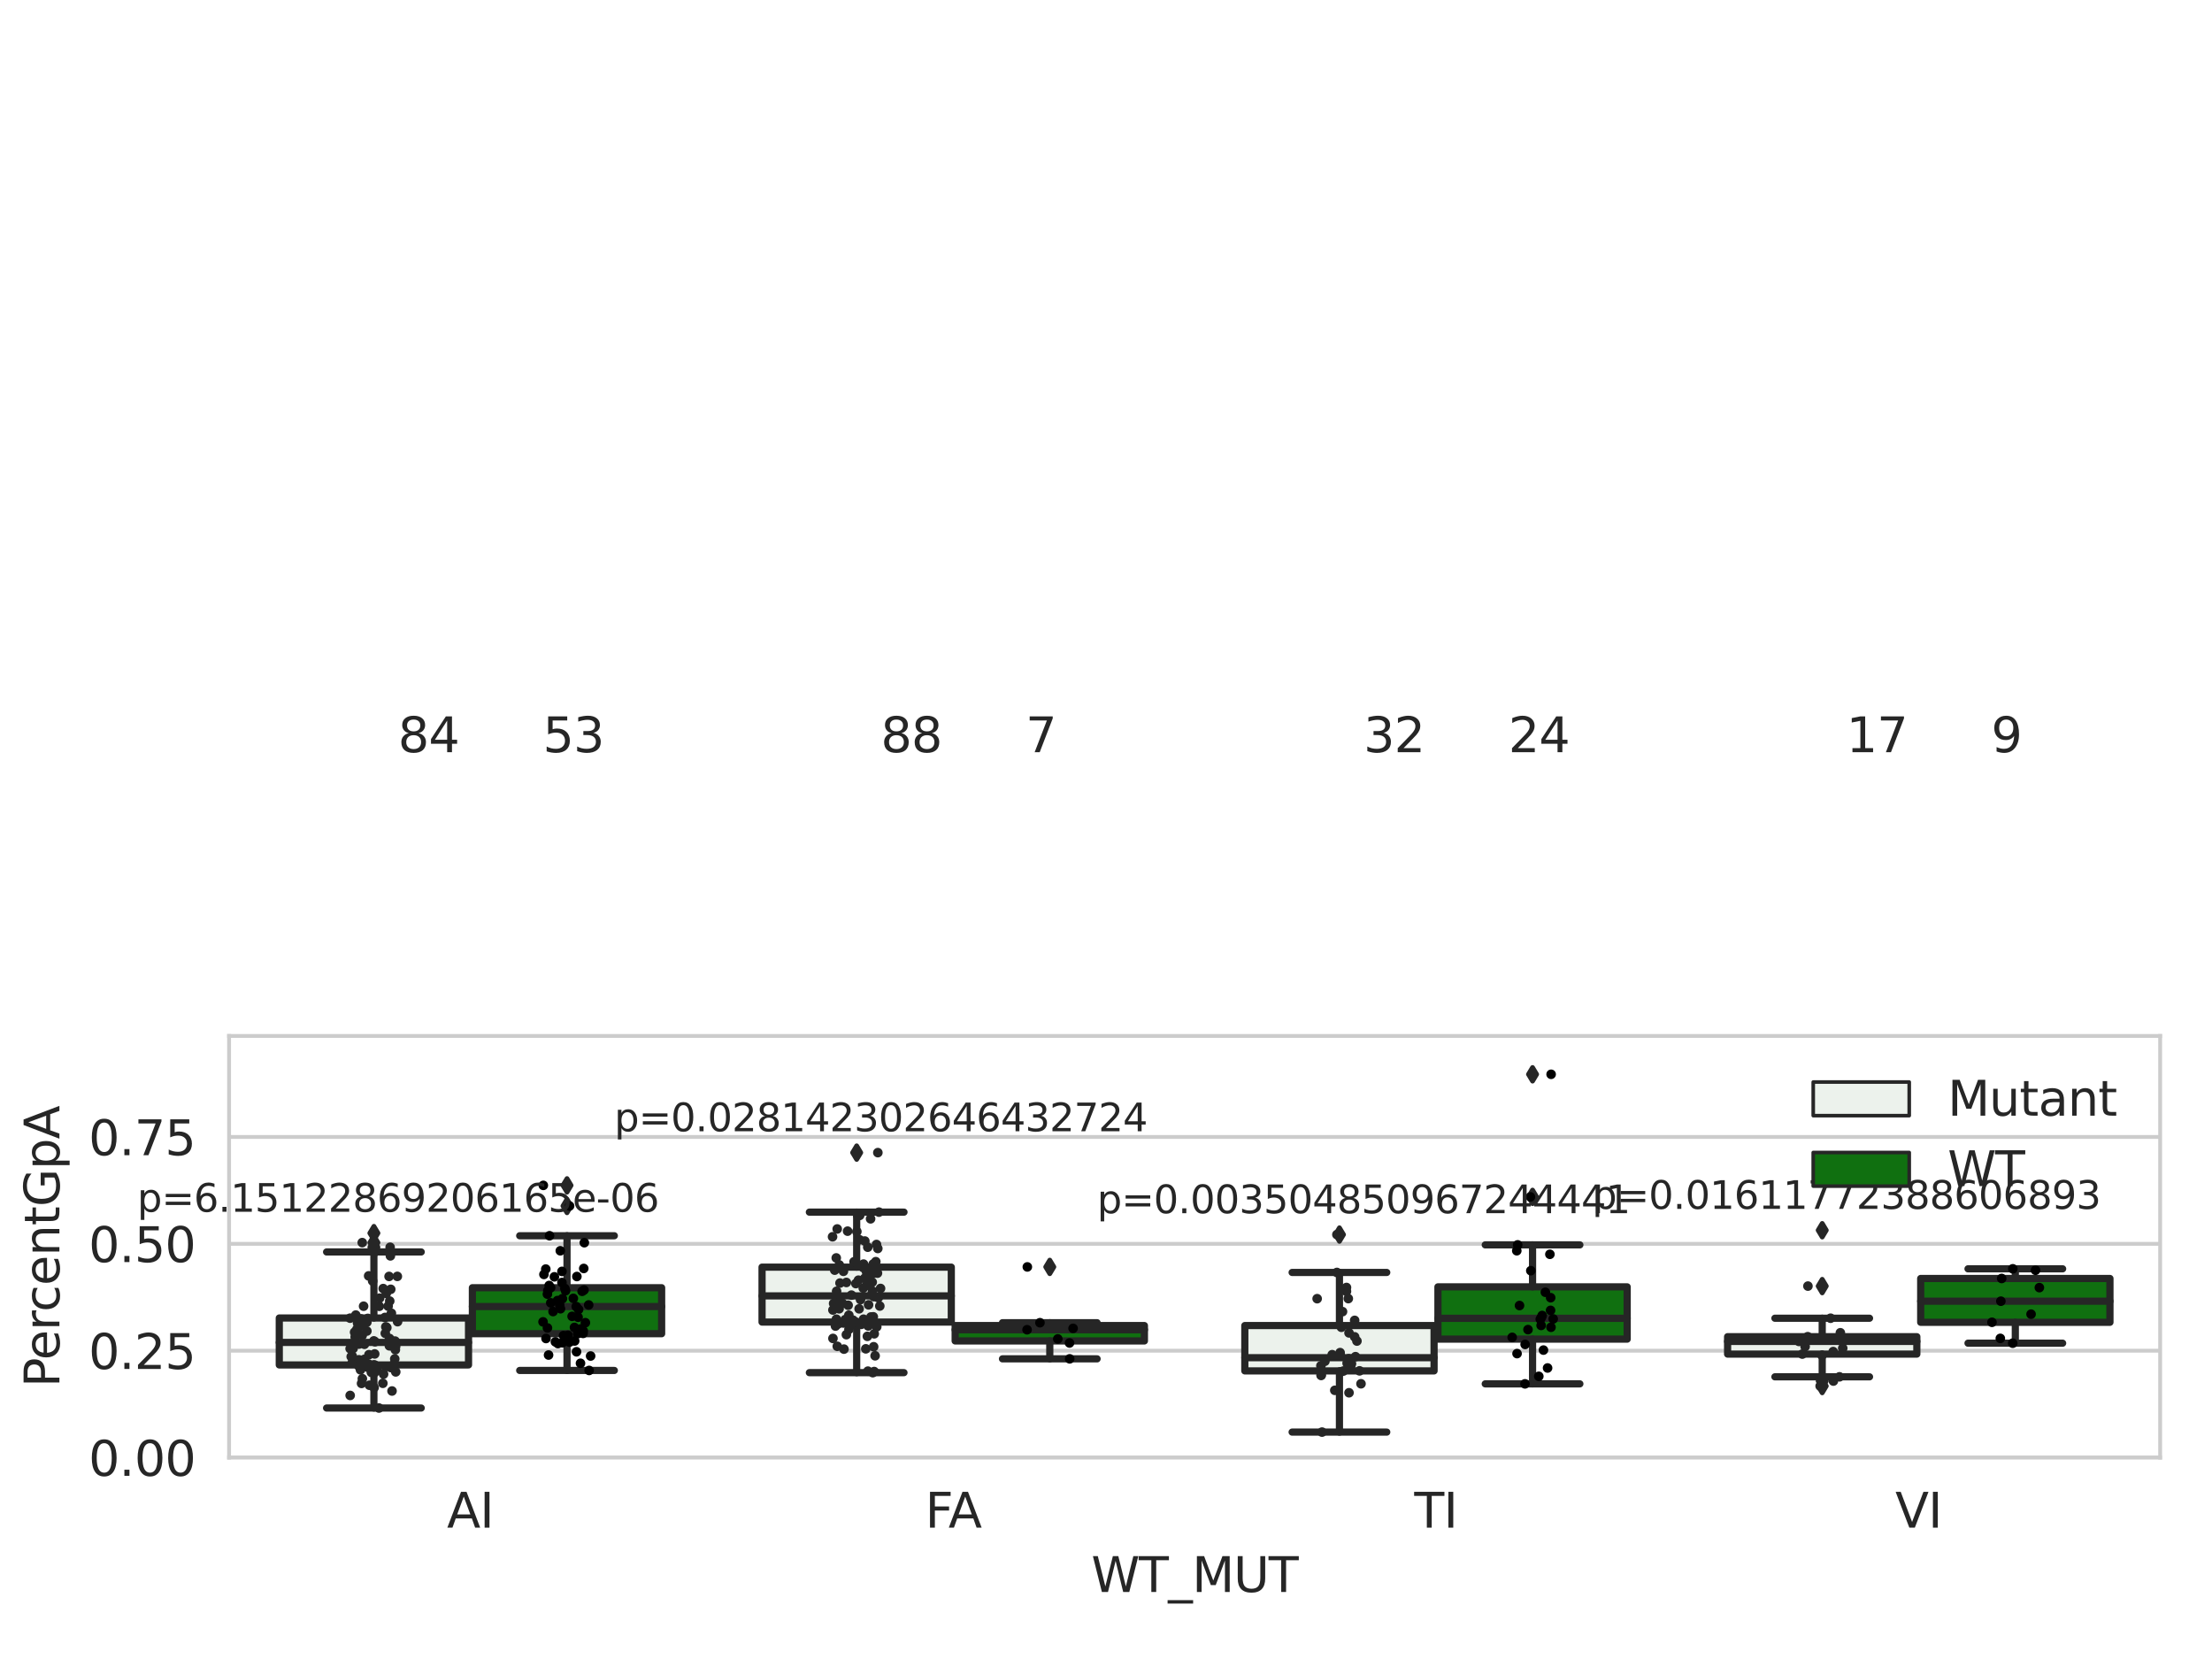 <?xml version="1.0" encoding="utf-8" standalone="no"?>
<!DOCTYPE svg PUBLIC "-//W3C//DTD SVG 1.1//EN"
  "http://www.w3.org/Graphics/SVG/1.1/DTD/svg11.dtd">
<svg xmlns:xlink="http://www.w3.org/1999/xlink" width="460.8pt" height="345.6pt" viewBox="0 0 460.8 345.6" xmlns="http://www.w3.org/2000/svg" version="1.1">
 <defs>
  <style type="text/css">*{stroke-linejoin: round; stroke-linecap: butt}</style>
 </defs>
 <g id="figure_1">
  <g id="patch_1">
   <path d="M 0 345.6 
L 460.8 345.6 
L 460.8 0 
L 0 0 
z
" style="fill: #ffffff"/>
  </g>
  <g id="axes_1">
   <g id="patch_2">
    <path d="M 47.72 303.64 
L 450 303.64 
L 450 215.812 
L 47.72 215.812 
z
" style="fill: #ffffff"/>
   </g>
   <g id="matplotlib.axis_1">
    <g id="xtick_1">
     <g id="text_1">
      <!-- AI -->
      <g style="fill: #262626" transform="translate(93.11 318.238) scale(0.1 -0.1)">
       <defs>
        <path id="DejaVuSans-41" d="M 2188 4044 
L 1331 1722 
L 3047 1722 
L 2188 4044 
z
M 1831 4666 
L 2547 4666 
L 4325 0 
L 3669 0 
L 3244 1197 
L 1141 1197 
L 716 0 
L 50 0 
L 1831 4666 
z
" transform="scale(0.016)"/>
        <path id="DejaVuSans-49" d="M 628 4666 
L 1259 4666 
L 1259 0 
L 628 0 
L 628 4666 
z
" transform="scale(0.016)"/>
       </defs>
       <use xlink:href="#DejaVuSans-41"/>
       <use xlink:href="#DejaVuSans-49" x="68.408"/>
      </g>
     </g>
    </g>
    <g id="xtick_2">
     <g id="text_2">
      <!-- FA -->
      <g style="fill: #262626" transform="translate(192.735 318.238) scale(0.1 -0.1)">
       <defs>
        <path id="DejaVuSans-46" d="M 628 4666 
L 3309 4666 
L 3309 4134 
L 1259 4134 
L 1259 2759 
L 3109 2759 
L 3109 2228 
L 1259 2228 
L 1259 0 
L 628 0 
L 628 4666 
z
" transform="scale(0.016)"/>
       </defs>
       <use xlink:href="#DejaVuSans-46"/>
       <use xlink:href="#DejaVuSans-41" x="48.395"/>
      </g>
     </g>
    </g>
    <g id="xtick_3">
     <g id="text_3">
      <!-- TI -->
      <g style="fill: #262626" transform="translate(294.616 318.238) scale(0.1 -0.1)">
       <defs>
        <path id="DejaVuSans-54" d="M -19 4666 
L 3928 4666 
L 3928 4134 
L 2272 4134 
L 2272 0 
L 1638 0 
L 1638 4134 
L -19 4134 
L -19 4666 
z
" transform="scale(0.016)"/>
       </defs>
       <use xlink:href="#DejaVuSans-54"/>
       <use xlink:href="#DejaVuSans-49" x="61.084"/>
      </g>
     </g>
    </g>
    <g id="xtick_4">
     <g id="text_4">
      <!-- VI -->
      <g style="fill: #262626" transform="translate(394.82 318.238) scale(0.1 -0.1)">
       <defs>
        <path id="DejaVuSans-56" d="M 1831 0 
L 50 4666 
L 709 4666 
L 2188 738 
L 3669 4666 
L 4325 4666 
L 2547 0 
L 1831 0 
z
" transform="scale(0.016)"/>
       </defs>
       <use xlink:href="#DejaVuSans-56"/>
       <use xlink:href="#DejaVuSans-49" x="68.408"/>
      </g>
     </g>
    </g>
    <g id="text_5">
     <!-- WT_MUT -->
     <g style="fill: #262626" transform="translate(227.335 331.638) scale(0.1 -0.1)">
      <defs>
       <path id="DejaVuSans-57" d="M 213 4666 
L 850 4666 
L 1831 722 
L 2809 4666 
L 3519 4666 
L 4500 722 
L 5478 4666 
L 6119 4666 
L 4947 0 
L 4153 0 
L 3169 4050 
L 2175 0 
L 1381 0 
L 213 4666 
z
" transform="scale(0.016)"/>
       <path id="DejaVuSans-5f" d="M 3263 -1063 
L 3263 -1509 
L -63 -1509 
L -63 -1063 
L 3263 -1063 
z
" transform="scale(0.016)"/>
       <path id="DejaVuSans-4d" d="M 628 4666 
L 1569 4666 
L 2759 1491 
L 3956 4666 
L 4897 4666 
L 4897 0 
L 4281 0 
L 4281 4097 
L 3078 897 
L 2444 897 
L 1241 4097 
L 1241 0 
L 628 0 
L 628 4666 
z
" transform="scale(0.016)"/>
       <path id="DejaVuSans-55" d="M 556 4666 
L 1191 4666 
L 1191 1831 
Q 1191 1081 1462 751 
Q 1734 422 2344 422 
Q 2950 422 3222 751 
Q 3494 1081 3494 1831 
L 3494 4666 
L 4128 4666 
L 4128 1753 
Q 4128 841 3676 375 
Q 3225 -91 2344 -91 
Q 1459 -91 1007 375 
Q 556 841 556 1753 
L 556 4666 
z
" transform="scale(0.016)"/>
      </defs>
      <use xlink:href="#DejaVuSans-57"/>
      <use xlink:href="#DejaVuSans-54" x="98.877"/>
      <use xlink:href="#DejaVuSans-5f" x="159.961"/>
      <use xlink:href="#DejaVuSans-4d" x="209.961"/>
      <use xlink:href="#DejaVuSans-55" x="296.24"/>
      <use xlink:href="#DejaVuSans-54" x="369.434"/>
     </g>
    </g>
   </g>
   <g id="matplotlib.axis_2">
    <g id="ytick_1">
     <g id="line2d_1">
      <path d="M 47.72 303.64 
L 450 303.64 
" clip-path="url(#pbf423f09f6)" style="fill: none; stroke: #cccccc; stroke-width: 0.8; stroke-linecap: round"/>
     </g>
     <g id="text_6">
      <!-- 0.00 -->
      <g style="fill: #262626" transform="translate(18.454 307.439) scale(0.1 -0.1)">
       <defs>
        <path id="DejaVuSans-30" d="M 2034 4250 
Q 1547 4250 1301 3770 
Q 1056 3291 1056 2328 
Q 1056 1369 1301 889 
Q 1547 409 2034 409 
Q 2525 409 2770 889 
Q 3016 1369 3016 2328 
Q 3016 3291 2770 3770 
Q 2525 4250 2034 4250 
z
M 2034 4750 
Q 2819 4750 3233 4129 
Q 3647 3509 3647 2328 
Q 3647 1150 3233 529 
Q 2819 -91 2034 -91 
Q 1250 -91 836 529 
Q 422 1150 422 2328 
Q 422 3509 836 4129 
Q 1250 4750 2034 4750 
z
" transform="scale(0.016)"/>
        <path id="DejaVuSans-2e" d="M 684 794 
L 1344 794 
L 1344 0 
L 684 0 
L 684 794 
z
" transform="scale(0.016)"/>
       </defs>
       <use xlink:href="#DejaVuSans-30"/>
       <use xlink:href="#DejaVuSans-2e" x="63.623"/>
       <use xlink:href="#DejaVuSans-30" x="95.41"/>
       <use xlink:href="#DejaVuSans-30" x="159.033"/>
      </g>
     </g>
    </g>
    <g id="ytick_2">
     <g id="line2d_2">
      <path d="M 47.72 281.376 
L 450 281.376 
" clip-path="url(#pbf423f09f6)" style="fill: none; stroke: #cccccc; stroke-width: 0.8; stroke-linecap: round"/>
     </g>
     <g id="text_7">
      <!-- 0.25 -->
      <g style="fill: #262626" transform="translate(18.454 285.176) scale(0.1 -0.1)">
       <defs>
        <path id="DejaVuSans-32" d="M 1228 531 
L 3431 531 
L 3431 0 
L 469 0 
L 469 531 
Q 828 903 1448 1529 
Q 2069 2156 2228 2338 
Q 2531 2678 2651 2914 
Q 2772 3150 2772 3378 
Q 2772 3750 2511 3984 
Q 2250 4219 1831 4219 
Q 1534 4219 1204 4116 
Q 875 4013 500 3803 
L 500 4441 
Q 881 4594 1212 4672 
Q 1544 4750 1819 4750 
Q 2544 4750 2975 4387 
Q 3406 4025 3406 3419 
Q 3406 3131 3298 2873 
Q 3191 2616 2906 2266 
Q 2828 2175 2409 1742 
Q 1991 1309 1228 531 
z
" transform="scale(0.016)"/>
        <path id="DejaVuSans-35" d="M 691 4666 
L 3169 4666 
L 3169 4134 
L 1269 4134 
L 1269 2991 
Q 1406 3038 1543 3061 
Q 1681 3084 1819 3084 
Q 2600 3084 3056 2656 
Q 3513 2228 3513 1497 
Q 3513 744 3044 326 
Q 2575 -91 1722 -91 
Q 1428 -91 1123 -41 
Q 819 9 494 109 
L 494 744 
Q 775 591 1075 516 
Q 1375 441 1709 441 
Q 2250 441 2565 725 
Q 2881 1009 2881 1497 
Q 2881 1984 2565 2268 
Q 2250 2553 1709 2553 
Q 1456 2553 1204 2497 
Q 953 2441 691 2322 
L 691 4666 
z
" transform="scale(0.016)"/>
       </defs>
       <use xlink:href="#DejaVuSans-30"/>
       <use xlink:href="#DejaVuSans-2e" x="63.623"/>
       <use xlink:href="#DejaVuSans-32" x="95.41"/>
       <use xlink:href="#DejaVuSans-35" x="159.033"/>
      </g>
     </g>
    </g>
    <g id="ytick_3">
     <g id="line2d_3">
      <path d="M 47.72 259.113 
L 450 259.113 
" clip-path="url(#pbf423f09f6)" style="fill: none; stroke: #cccccc; stroke-width: 0.8; stroke-linecap: round"/>
     </g>
     <g id="text_8">
      <!-- 0.50 -->
      <g style="fill: #262626" transform="translate(18.454 262.912) scale(0.1 -0.1)">
       <use xlink:href="#DejaVuSans-30"/>
       <use xlink:href="#DejaVuSans-2e" x="63.623"/>
       <use xlink:href="#DejaVuSans-35" x="95.41"/>
       <use xlink:href="#DejaVuSans-30" x="159.033"/>
      </g>
     </g>
    </g>
    <g id="ytick_4">
     <g id="line2d_4">
      <path d="M 47.72 236.849 
L 450 236.849 
" clip-path="url(#pbf423f09f6)" style="fill: none; stroke: #cccccc; stroke-width: 0.8; stroke-linecap: round"/>
     </g>
     <g id="text_9">
      <!-- 0.75 -->
      <g style="fill: #262626" transform="translate(18.454 240.648) scale(0.1 -0.1)">
       <defs>
        <path id="DejaVuSans-37" d="M 525 4666 
L 3525 4666 
L 3525 4397 
L 1831 0 
L 1172 0 
L 2766 4134 
L 525 4134 
L 525 4666 
z
" transform="scale(0.016)"/>
       </defs>
       <use xlink:href="#DejaVuSans-30"/>
       <use xlink:href="#DejaVuSans-2e" x="63.623"/>
       <use xlink:href="#DejaVuSans-37" x="95.41"/>
       <use xlink:href="#DejaVuSans-35" x="159.033"/>
      </g>
     </g>
    </g>
    <g id="text_10">
     <!-- PercentGpA -->
     <g style="fill: #262626" transform="translate(12.375 289.002) rotate(-90) scale(0.1 -0.1)">
      <defs>
       <path id="DejaVuSans-50" d="M 1259 4147 
L 1259 2394 
L 2053 2394 
Q 2494 2394 2734 2622 
Q 2975 2850 2975 3272 
Q 2975 3691 2734 3919 
Q 2494 4147 2053 4147 
L 1259 4147 
z
M 628 4666 
L 2053 4666 
Q 2838 4666 3239 4311 
Q 3641 3956 3641 3272 
Q 3641 2581 3239 2228 
Q 2838 1875 2053 1875 
L 1259 1875 
L 1259 0 
L 628 0 
L 628 4666 
z
" transform="scale(0.016)"/>
       <path id="DejaVuSans-65" d="M 3597 1894 
L 3597 1613 
L 953 1613 
Q 991 1019 1311 708 
Q 1631 397 2203 397 
Q 2534 397 2845 478 
Q 3156 559 3463 722 
L 3463 178 
Q 3153 47 2828 -22 
Q 2503 -91 2169 -91 
Q 1331 -91 842 396 
Q 353 884 353 1716 
Q 353 2575 817 3079 
Q 1281 3584 2069 3584 
Q 2775 3584 3186 3129 
Q 3597 2675 3597 1894 
z
M 3022 2063 
Q 3016 2534 2758 2815 
Q 2500 3097 2075 3097 
Q 1594 3097 1305 2825 
Q 1016 2553 972 2059 
L 3022 2063 
z
" transform="scale(0.016)"/>
       <path id="DejaVuSans-72" d="M 2631 2963 
Q 2534 3019 2420 3045 
Q 2306 3072 2169 3072 
Q 1681 3072 1420 2755 
Q 1159 2438 1159 1844 
L 1159 0 
L 581 0 
L 581 3500 
L 1159 3500 
L 1159 2956 
Q 1341 3275 1631 3429 
Q 1922 3584 2338 3584 
Q 2397 3584 2469 3576 
Q 2541 3569 2628 3553 
L 2631 2963 
z
" transform="scale(0.016)"/>
       <path id="DejaVuSans-63" d="M 3122 3366 
L 3122 2828 
Q 2878 2963 2633 3030 
Q 2388 3097 2138 3097 
Q 1578 3097 1268 2742 
Q 959 2388 959 1747 
Q 959 1106 1268 751 
Q 1578 397 2138 397 
Q 2388 397 2633 464 
Q 2878 531 3122 666 
L 3122 134 
Q 2881 22 2623 -34 
Q 2366 -91 2075 -91 
Q 1284 -91 818 406 
Q 353 903 353 1747 
Q 353 2603 823 3093 
Q 1294 3584 2113 3584 
Q 2378 3584 2631 3529 
Q 2884 3475 3122 3366 
z
" transform="scale(0.016)"/>
       <path id="DejaVuSans-6e" d="M 3513 2113 
L 3513 0 
L 2938 0 
L 2938 2094 
Q 2938 2591 2744 2837 
Q 2550 3084 2163 3084 
Q 1697 3084 1428 2787 
Q 1159 2491 1159 1978 
L 1159 0 
L 581 0 
L 581 3500 
L 1159 3500 
L 1159 2956 
Q 1366 3272 1645 3428 
Q 1925 3584 2291 3584 
Q 2894 3584 3203 3211 
Q 3513 2838 3513 2113 
z
" transform="scale(0.016)"/>
       <path id="DejaVuSans-74" d="M 1172 4494 
L 1172 3500 
L 2356 3500 
L 2356 3053 
L 1172 3053 
L 1172 1153 
Q 1172 725 1289 603 
Q 1406 481 1766 481 
L 2356 481 
L 2356 0 
L 1766 0 
Q 1100 0 847 248 
Q 594 497 594 1153 
L 594 3053 
L 172 3053 
L 172 3500 
L 594 3500 
L 594 4494 
L 1172 4494 
z
" transform="scale(0.016)"/>
       <path id="DejaVuSans-47" d="M 3809 666 
L 3809 1919 
L 2778 1919 
L 2778 2438 
L 4434 2438 
L 4434 434 
Q 4069 175 3628 42 
Q 3188 -91 2688 -91 
Q 1594 -91 976 548 
Q 359 1188 359 2328 
Q 359 3472 976 4111 
Q 1594 4750 2688 4750 
Q 3144 4750 3555 4637 
Q 3966 4525 4313 4306 
L 4313 3634 
Q 3963 3931 3569 4081 
Q 3175 4231 2741 4231 
Q 1884 4231 1454 3753 
Q 1025 3275 1025 2328 
Q 1025 1384 1454 906 
Q 1884 428 2741 428 
Q 3075 428 3337 486 
Q 3600 544 3809 666 
z
" transform="scale(0.016)"/>
       <path id="DejaVuSans-70" d="M 1159 525 
L 1159 -1331 
L 581 -1331 
L 581 3500 
L 1159 3500 
L 1159 2969 
Q 1341 3281 1617 3432 
Q 1894 3584 2278 3584 
Q 2916 3584 3314 3078 
Q 3713 2572 3713 1747 
Q 3713 922 3314 415 
Q 2916 -91 2278 -91 
Q 1894 -91 1617 61 
Q 1341 213 1159 525 
z
M 3116 1747 
Q 3116 2381 2855 2742 
Q 2594 3103 2138 3103 
Q 1681 3103 1420 2742 
Q 1159 2381 1159 1747 
Q 1159 1113 1420 752 
Q 1681 391 2138 391 
Q 2594 391 2855 752 
Q 3116 1113 3116 1747 
z
" transform="scale(0.016)"/>
      </defs>
      <use xlink:href="#DejaVuSans-50"/>
      <use xlink:href="#DejaVuSans-65" x="56.678"/>
      <use xlink:href="#DejaVuSans-72" x="118.201"/>
      <use xlink:href="#DejaVuSans-63" x="157.064"/>
      <use xlink:href="#DejaVuSans-65" x="212.045"/>
      <use xlink:href="#DejaVuSans-6e" x="273.568"/>
      <use xlink:href="#DejaVuSans-74" x="336.947"/>
      <use xlink:href="#DejaVuSans-47" x="376.156"/>
      <use xlink:href="#DejaVuSans-70" x="453.646"/>
      <use xlink:href="#DejaVuSans-41" x="517.123"/>
     </g>
    </g>
   </g>
   <g id="patch_3">
    <path d="M 58.179 284.341 
L 97.603 284.341 
L 97.603 274.562 
L 58.179 274.562 
L 58.179 284.341 
z
" clip-path="url(#pbf423f09f6)" style="fill: #ecf2ec; stroke: #262626; stroke-width: 1.5; stroke-linejoin: miter"/>
   </g>
   <g id="patch_4">
    <path d="M 98.407 277.836 
L 137.831 277.836 
L 137.831 268.254 
L 98.407 268.254 
L 98.407 277.836 
z
" clip-path="url(#pbf423f09f6)" style="fill: #107010; stroke: #262626; stroke-width: 1.5; stroke-linejoin: miter"/>
   </g>
   <g id="patch_5">
    <path d="M 158.749 275.413 
L 198.173 275.413 
L 198.173 263.966 
L 158.749 263.966 
L 158.749 275.413 
z
" clip-path="url(#pbf423f09f6)" style="fill: #ecf2ec; stroke: #262626; stroke-width: 1.5; stroke-linejoin: miter"/>
   </g>
   <g id="patch_6">
    <path d="M 198.977 279.342 
L 238.401 279.342 
L 238.401 276.137 
L 198.977 276.137 
L 198.977 279.342 
z
" clip-path="url(#pbf423f09f6)" style="fill: #107010; stroke: #262626; stroke-width: 1.5; stroke-linejoin: miter"/>
   </g>
   <g id="patch_7">
    <path d="M 259.319 285.583 
L 298.743 285.583 
L 298.743 276.137 
L 259.319 276.137 
L 259.319 285.583 
z
" clip-path="url(#pbf423f09f6)" style="fill: #ecf2ec; stroke: #262626; stroke-width: 1.5; stroke-linejoin: miter"/>
   </g>
   <g id="patch_8">
    <path d="M 299.547 278.964 
L 338.971 278.964 
L 338.971 268.076 
L 299.547 268.076 
L 299.547 278.964 
z
" clip-path="url(#pbf423f09f6)" style="fill: #107010; stroke: #262626; stroke-width: 1.5; stroke-linejoin: miter"/>
   </g>
   <g id="patch_9">
    <path d="M 359.889 282.081 
L 399.313 282.081 
L 399.313 278.457 
L 359.889 278.457 
L 359.889 282.081 
z
" clip-path="url(#pbf423f09f6)" style="fill: #ecf2ec; stroke: #262626; stroke-width: 1.5; stroke-linejoin: miter"/>
   </g>
   <g id="patch_10">
    <path d="M 400.117 275.458 
L 439.541 275.458 
L 439.541 266.33 
L 400.117 266.33 
L 400.117 275.458 
z
" clip-path="url(#pbf423f09f6)" style="fill: #107010; stroke: #262626; stroke-width: 1.5; stroke-linejoin: miter"/>
   </g>
   <g id="patch_11">
    <path d="M 98.005 303.64 
L 98.005 303.64 
L 98.005 303.64 
L 98.005 303.64 
z
" clip-path="url(#pbf423f09f6)" style="fill: #ecf2ec; stroke: #262626; stroke-width: 0.75; stroke-linejoin: miter"/>
   </g>
   <g id="patch_12">
    <path d="M 98.005 303.64 
L 98.005 303.64 
L 98.005 303.64 
L 98.005 303.64 
z
" clip-path="url(#pbf423f09f6)" style="fill: #107010; stroke: #262626; stroke-width: 0.75; stroke-linejoin: miter"/>
   </g>
   <g id="PathCollection_1"/>
   <g id="PathCollection_2"/>
   <g id="line2d_5">
    <path d="M 77.891 284.341 
L 77.891 293.317 
" clip-path="url(#pbf423f09f6)" style="fill: none; stroke: #262626; stroke-width: 1.5; stroke-linecap: round"/>
   </g>
   <g id="line2d_6">
    <path d="M 77.891 274.562 
L 77.891 260.804 
" clip-path="url(#pbf423f09f6)" style="fill: none; stroke: #262626; stroke-width: 1.5; stroke-linecap: round"/>
   </g>
   <g id="line2d_7">
    <path d="M 68.035 293.317 
L 87.747 293.317 
" clip-path="url(#pbf423f09f6)" style="fill: none; stroke: #262626; stroke-width: 1.5; stroke-linecap: round"/>
   </g>
   <g id="line2d_8">
    <path d="M 68.035 260.804 
L 87.747 260.804 
" clip-path="url(#pbf423f09f6)" style="fill: none; stroke: #262626; stroke-width: 1.5; stroke-linecap: round"/>
   </g>
   <g id="line2d_9">
    <defs>
     <path id="me6eda2084b" d="M -0 1.414 
L 0.849 0 
L 0 -1.414 
L -0.849 -0 
z
" style="stroke: #262626; stroke-linejoin: miter"/>
    </defs>
    <g clip-path="url(#pbf423f09f6)">
     <use xlink:href="#me6eda2084b" x="77.891" y="259.826" style="fill: #262626; stroke: #262626; stroke-linejoin: miter"/>
     <use xlink:href="#me6eda2084b" x="77.891" y="256.881" style="fill: #262626; stroke: #262626; stroke-linejoin: miter"/>
     <use xlink:href="#me6eda2084b" x="77.891" y="258.857" style="fill: #262626; stroke: #262626; stroke-linejoin: miter"/>
    </g>
   </g>
   <g id="line2d_10">
    <path d="M 118.119 277.836 
L 118.119 285.49 
" clip-path="url(#pbf423f09f6)" style="fill: none; stroke: #262626; stroke-width: 1.5; stroke-linecap: round"/>
   </g>
   <g id="line2d_11">
    <path d="M 118.119 268.254 
L 118.119 257.429 
" clip-path="url(#pbf423f09f6)" style="fill: none; stroke: #262626; stroke-width: 1.5; stroke-linecap: round"/>
   </g>
   <g id="line2d_12">
    <path d="M 108.263 285.49 
L 127.975 285.49 
" clip-path="url(#pbf423f09f6)" style="fill: none; stroke: #262626; stroke-width: 1.5; stroke-linecap: round"/>
   </g>
   <g id="line2d_13">
    <path d="M 108.263 257.429 
L 127.975 257.429 
" clip-path="url(#pbf423f09f6)" style="fill: none; stroke: #262626; stroke-width: 1.5; stroke-linecap: round"/>
   </g>
   <g id="line2d_14">
    <g clip-path="url(#pbf423f09f6)">
     <use xlink:href="#me6eda2084b" x="118.119" y="251.226" style="fill: #262626; stroke: #262626; stroke-linejoin: miter"/>
     <use xlink:href="#me6eda2084b" x="118.119" y="246.935" style="fill: #262626; stroke: #262626; stroke-linejoin: miter"/>
    </g>
   </g>
   <g id="line2d_15">
    <path d="M 178.461 275.413 
L 178.461 285.948 
" clip-path="url(#pbf423f09f6)" style="fill: none; stroke: #262626; stroke-width: 1.5; stroke-linecap: round"/>
   </g>
   <g id="line2d_16">
    <path d="M 178.461 263.966 
L 178.461 252.51 
" clip-path="url(#pbf423f09f6)" style="fill: none; stroke: #262626; stroke-width: 1.5; stroke-linecap: round"/>
   </g>
   <g id="line2d_17">
    <path d="M 168.605 285.948 
L 188.317 285.948 
" clip-path="url(#pbf423f09f6)" style="fill: none; stroke: #262626; stroke-width: 1.5; stroke-linecap: round"/>
   </g>
   <g id="line2d_18">
    <path d="M 168.605 252.51 
L 188.317 252.51 
" clip-path="url(#pbf423f09f6)" style="fill: none; stroke: #262626; stroke-width: 1.5; stroke-linecap: round"/>
   </g>
   <g id="line2d_19">
    <g clip-path="url(#pbf423f09f6)">
     <use xlink:href="#me6eda2084b" x="178.461" y="240.114" style="fill: #262626; stroke: #262626; stroke-linejoin: miter"/>
    </g>
   </g>
   <g id="line2d_20">
    <path d="M 218.689 279.342 
L 218.689 283.071 
" clip-path="url(#pbf423f09f6)" style="fill: none; stroke: #262626; stroke-width: 1.5; stroke-linecap: round"/>
   </g>
   <g id="line2d_21">
    <path d="M 218.689 276.137 
L 218.689 275.546 
" clip-path="url(#pbf423f09f6)" style="fill: none; stroke: #262626; stroke-width: 1.5; stroke-linecap: round"/>
   </g>
   <g id="line2d_22">
    <path d="M 208.833 283.071 
L 228.545 283.071 
" clip-path="url(#pbf423f09f6)" style="fill: none; stroke: #262626; stroke-width: 1.5; stroke-linecap: round"/>
   </g>
   <g id="line2d_23">
    <path d="M 208.833 275.546 
L 228.545 275.546 
" clip-path="url(#pbf423f09f6)" style="fill: none; stroke: #262626; stroke-width: 1.5; stroke-linecap: round"/>
   </g>
   <g id="line2d_24">
    <g clip-path="url(#pbf423f09f6)">
     <use xlink:href="#me6eda2084b" x="218.689" y="263.922" style="fill: #262626; stroke: #262626; stroke-linejoin: miter"/>
    </g>
   </g>
   <g id="line2d_25">
    <path d="M 279.031 285.583 
L 279.031 298.332 
" clip-path="url(#pbf423f09f6)" style="fill: none; stroke: #262626; stroke-width: 1.5; stroke-linecap: round"/>
   </g>
   <g id="line2d_26">
    <path d="M 279.031 276.137 
L 279.031 265.075 
" clip-path="url(#pbf423f09f6)" style="fill: none; stroke: #262626; stroke-width: 1.5; stroke-linecap: round"/>
   </g>
   <g id="line2d_27">
    <path d="M 269.175 298.332 
L 288.887 298.332 
" clip-path="url(#pbf423f09f6)" style="fill: none; stroke: #262626; stroke-width: 1.5; stroke-linecap: round"/>
   </g>
   <g id="line2d_28">
    <path d="M 269.175 265.075 
L 288.887 265.075 
" clip-path="url(#pbf423f09f6)" style="fill: none; stroke: #262626; stroke-width: 1.5; stroke-linecap: round"/>
   </g>
   <g id="line2d_29">
    <g clip-path="url(#pbf423f09f6)">
     <use xlink:href="#me6eda2084b" x="279.031" y="257.185" style="fill: #262626; stroke: #262626; stroke-linejoin: miter"/>
    </g>
   </g>
   <g id="line2d_30">
    <path d="M 319.259 278.964 
L 319.259 288.282 
" clip-path="url(#pbf423f09f6)" style="fill: none; stroke: #262626; stroke-width: 1.5; stroke-linecap: round"/>
   </g>
   <g id="line2d_31">
    <path d="M 319.259 268.076 
L 319.259 259.33 
" clip-path="url(#pbf423f09f6)" style="fill: none; stroke: #262626; stroke-width: 1.5; stroke-linecap: round"/>
   </g>
   <g id="line2d_32">
    <path d="M 309.403 288.282 
L 329.115 288.282 
" clip-path="url(#pbf423f09f6)" style="fill: none; stroke: #262626; stroke-width: 1.5; stroke-linecap: round"/>
   </g>
   <g id="line2d_33">
    <path d="M 309.403 259.33 
L 329.115 259.33 
" clip-path="url(#pbf423f09f6)" style="fill: none; stroke: #262626; stroke-width: 1.5; stroke-linecap: round"/>
   </g>
   <g id="line2d_34">
    <g clip-path="url(#pbf423f09f6)">
     <use xlink:href="#me6eda2084b" x="319.259" y="223.796" style="fill: #262626; stroke: #262626; stroke-linejoin: miter"/>
     <use xlink:href="#me6eda2084b" x="319.259" y="249.334" style="fill: #262626; stroke: #262626; stroke-linejoin: miter"/>
    </g>
   </g>
   <g id="line2d_35">
    <path d="M 379.601 282.081 
L 379.601 286.817 
" clip-path="url(#pbf423f09f6)" style="fill: none; stroke: #262626; stroke-width: 1.5; stroke-linecap: round"/>
   </g>
   <g id="line2d_36">
    <path d="M 379.601 278.457 
L 379.601 274.611 
" clip-path="url(#pbf423f09f6)" style="fill: none; stroke: #262626; stroke-width: 1.5; stroke-linecap: round"/>
   </g>
   <g id="line2d_37">
    <path d="M 369.745 286.817 
L 389.457 286.817 
" clip-path="url(#pbf423f09f6)" style="fill: none; stroke: #262626; stroke-width: 1.5; stroke-linecap: round"/>
   </g>
   <g id="line2d_38">
    <path d="M 369.745 274.611 
L 389.457 274.611 
" clip-path="url(#pbf423f09f6)" style="fill: none; stroke: #262626; stroke-width: 1.5; stroke-linecap: round"/>
   </g>
   <g id="line2d_39">
    <g clip-path="url(#pbf423f09f6)">
     <use xlink:href="#me6eda2084b" x="379.601" y="287.7" style="fill: #262626; stroke: #262626; stroke-linejoin: miter"/>
     <use xlink:href="#me6eda2084b" x="379.601" y="288.738" style="fill: #262626; stroke: #262626; stroke-linejoin: miter"/>
     <use xlink:href="#me6eda2084b" x="379.601" y="267.917" style="fill: #262626; stroke: #262626; stroke-linejoin: miter"/>
     <use xlink:href="#me6eda2084b" x="379.601" y="256.28" style="fill: #262626; stroke: #262626; stroke-linejoin: miter"/>
    </g>
   </g>
   <g id="line2d_40">
    <path d="M 419.829 275.458 
L 419.829 279.809 
" clip-path="url(#pbf423f09f6)" style="fill: none; stroke: #262626; stroke-width: 1.5; stroke-linecap: round"/>
   </g>
   <g id="line2d_41">
    <path d="M 419.829 266.33 
L 419.829 264.318 
" clip-path="url(#pbf423f09f6)" style="fill: none; stroke: #262626; stroke-width: 1.5; stroke-linecap: round"/>
   </g>
   <g id="line2d_42">
    <path d="M 409.973 279.809 
L 429.685 279.809 
" clip-path="url(#pbf423f09f6)" style="fill: none; stroke: #262626; stroke-width: 1.5; stroke-linecap: round"/>
   </g>
   <g id="line2d_43">
    <path d="M 409.973 264.318 
L 429.685 264.318 
" clip-path="url(#pbf423f09f6)" style="fill: none; stroke: #262626; stroke-width: 1.5; stroke-linecap: round"/>
   </g>
   <g id="line2d_44"/>
   <g id="line2d_45">
    <path d="M 58.179 279.653 
L 97.603 279.653 
" clip-path="url(#pbf423f09f6)" style="fill: none; stroke: #262626; stroke-width: 1.5; stroke-linecap: round"/>
   </g>
   <g id="line2d_46">
    <path d="M 98.407 272.179 
L 137.831 272.179 
" clip-path="url(#pbf423f09f6)" style="fill: none; stroke: #262626; stroke-width: 1.5; stroke-linecap: round"/>
   </g>
   <g id="line2d_47">
    <path d="M 158.749 269.957 
L 198.173 269.957 
" clip-path="url(#pbf423f09f6)" style="fill: none; stroke: #262626; stroke-width: 1.5; stroke-linecap: round"/>
   </g>
   <g id="line2d_48">
    <path d="M 198.977 277.009 
L 238.401 277.009 
" clip-path="url(#pbf423f09f6)" style="fill: none; stroke: #262626; stroke-width: 1.5; stroke-linecap: round"/>
   </g>
   <g id="line2d_49">
    <path d="M 259.319 282.835 
L 298.743 282.835 
" clip-path="url(#pbf423f09f6)" style="fill: none; stroke: #262626; stroke-width: 1.5; stroke-linecap: round"/>
   </g>
   <g id="line2d_50">
    <path d="M 299.547 274.631 
L 338.971 274.631 
" clip-path="url(#pbf423f09f6)" style="fill: none; stroke: #262626; stroke-width: 1.5; stroke-linecap: round"/>
   </g>
   <g id="line2d_51">
    <path d="M 359.889 279.441 
L 399.313 279.441 
" clip-path="url(#pbf423f09f6)" style="fill: none; stroke: #262626; stroke-width: 1.5; stroke-linecap: round"/>
   </g>
   <g id="line2d_52">
    <path d="M 400.117 271.064 
L 439.541 271.064 
" clip-path="url(#pbf423f09f6)" style="fill: none; stroke: #262626; stroke-width: 1.5; stroke-linecap: round"/>
   </g>
   <g id="patch_13">
    <path d="M 47.72 303.64 
L 47.72 215.812 
" style="fill: none; stroke: #cccccc; stroke-width: 0.8; stroke-linejoin: miter; stroke-linecap: square"/>
   </g>
   <g id="patch_14">
    <path d="M 450 303.64 
L 450 215.812 
" style="fill: none; stroke: #cccccc; stroke-width: 0.8; stroke-linejoin: miter; stroke-linecap: square"/>
   </g>
   <g id="patch_15">
    <path d="M 47.72 303.64 
L 450 303.64 
" style="fill: none; stroke: #cccccc; stroke-width: 0.8; stroke-linejoin: miter; stroke-linecap: square"/>
   </g>
   <g id="patch_16">
    <path d="M 47.72 215.812 
L 450 215.812 
" style="fill: none; stroke: #cccccc; stroke-width: 0.8; stroke-linejoin: miter; stroke-linecap: square"/>
   </g>
   <g id="PathCollection_3">
    <defs>
     <path id="C0_0_4aafc40748" d="M 0 1 
C 0.265 1 0.52 0.895 0.707 0.707 
C 0.895 0.52 1 0.265 1 -0 
C 1 -0.265 0.895 -0.52 0.707 -0.707 
C 0.52 -0.895 0.265 -1 0 -1 
C -0.265 -1 -0.52 -0.895 -0.707 -0.707 
C -0.895 -0.52 -1 -0.265 -1 0 
C -1 0.265 -0.895 0.52 -0.707 0.707 
C -0.52 0.895 -0.265 1 0 1 
z
"/>
    </defs>
    <g clip-path="url(#pbf423f09f6)">
     <use xlink:href="#C0_0_4aafc40748" x="78.617" y="285.443" style="fill: #262626"/>
    </g>
    <g clip-path="url(#pbf423f09f6)">
     <use xlink:href="#C0_0_4aafc40748" x="78.084" y="284.374" style="fill: #262626"/>
    </g>
    <g clip-path="url(#pbf423f09f6)">
     <use xlink:href="#C0_0_4aafc40748" x="75.452" y="278.197" style="fill: #262626"/>
    </g>
    <g clip-path="url(#pbf423f09f6)">
     <use xlink:href="#C0_0_4aafc40748" x="81.326" y="261.622" style="fill: #262626"/>
    </g>
    <g clip-path="url(#pbf423f09f6)">
     <use xlink:href="#C0_0_4aafc40748" x="75.377" y="284.458" style="fill: #262626"/>
    </g>
    <g clip-path="url(#pbf423f09f6)">
     <use xlink:href="#C0_0_4aafc40748" x="81.189" y="271.037" style="fill: #262626"/>
    </g>
    <g clip-path="url(#pbf423f09f6)">
     <use xlink:href="#C0_0_4aafc40748" x="75.393" y="275.339" style="fill: #262626"/>
    </g>
    <g clip-path="url(#pbf423f09f6)">
     <use xlink:href="#C0_0_4aafc40748" x="80.461" y="269.461" style="fill: #262626"/>
    </g>
    <g clip-path="url(#pbf423f09f6)">
     <use xlink:href="#C0_0_4aafc40748" x="77.877" y="279.331" style="fill: #262626"/>
    </g>
    <g clip-path="url(#pbf423f09f6)">
     <use xlink:href="#C0_0_4aafc40748" x="75.895" y="283.182" style="fill: #262626"/>
    </g>
    <g clip-path="url(#pbf423f09f6)">
     <use xlink:href="#C0_0_4aafc40748" x="81.274" y="259.826" style="fill: #262626"/>
    </g>
    <g clip-path="url(#pbf423f09f6)">
     <use xlink:href="#C0_0_4aafc40748" x="79.755" y="288.165" style="fill: #262626"/>
    </g>
    <g clip-path="url(#pbf423f09f6)">
     <use xlink:href="#C0_0_4aafc40748" x="81.198" y="274.17" style="fill: #262626"/>
    </g>
    <g clip-path="url(#pbf423f09f6)">
     <use xlink:href="#C0_0_4aafc40748" x="82.441" y="285.79" style="fill: #262626"/>
    </g>
    <g clip-path="url(#pbf423f09f6)">
     <use xlink:href="#C0_0_4aafc40748" x="74.77" y="283.272" style="fill: #262626"/>
    </g>
    <g clip-path="url(#pbf423f09f6)">
     <use xlink:href="#C0_0_4aafc40748" x="74.786" y="279.999" style="fill: #262626"/>
    </g>
    <g clip-path="url(#pbf423f09f6)">
     <use xlink:href="#C0_0_4aafc40748" x="79.906" y="286.257" style="fill: #262626"/>
    </g>
    <g clip-path="url(#pbf423f09f6)">
     <use xlink:href="#C0_0_4aafc40748" x="81.142" y="278.829" style="fill: #262626"/>
    </g>
    <g clip-path="url(#pbf423f09f6)">
     <use xlink:href="#C0_0_4aafc40748" x="73.412" y="283.776" style="fill: #262626"/>
    </g>
    <g clip-path="url(#pbf423f09f6)">
     <use xlink:href="#C0_0_4aafc40748" x="77.632" y="266.861" style="fill: #262626"/>
    </g>
    <g clip-path="url(#pbf423f09f6)">
     <use xlink:href="#C0_0_4aafc40748" x="77.838" y="284.33" style="fill: #262626"/>
    </g>
    <g clip-path="url(#pbf423f09f6)">
     <use xlink:href="#C0_0_4aafc40748" x="72.946" y="290.694" style="fill: #262626"/>
    </g>
    <g clip-path="url(#pbf423f09f6)">
     <use xlink:href="#C0_0_4aafc40748" x="73.163" y="282.61" style="fill: #262626"/>
    </g>
    <g clip-path="url(#pbf423f09f6)">
     <use xlink:href="#C0_0_4aafc40748" x="75.329" y="276.219" style="fill: #262626"/>
    </g>
    <g clip-path="url(#pbf423f09f6)">
     <use xlink:href="#C0_0_4aafc40748" x="75.486" y="287.201" style="fill: #262626"/>
    </g>
    <g clip-path="url(#pbf423f09f6)">
     <use xlink:href="#C0_0_4aafc40748" x="82.423" y="280.474" style="fill: #262626"/>
    </g>
    <g clip-path="url(#pbf423f09f6)">
     <use xlink:href="#C0_0_4aafc40748" x="78.944" y="293.317" style="fill: #262626"/>
    </g>
    <g clip-path="url(#pbf423f09f6)">
     <use xlink:href="#C0_0_4aafc40748" x="73.563" y="280.918" style="fill: #262626"/>
    </g>
    <g clip-path="url(#pbf423f09f6)">
     <use xlink:href="#C0_0_4aafc40748" x="79.084" y="270.426" style="fill: #262626"/>
    </g>
    <g clip-path="url(#pbf423f09f6)">
     <use xlink:href="#C0_0_4aafc40748" x="75.317" y="288.191" style="fill: #262626"/>
    </g>
    <g clip-path="url(#pbf423f09f6)">
     <use xlink:href="#C0_0_4aafc40748" x="81.425" y="284.89" style="fill: #262626"/>
    </g>
    <g clip-path="url(#pbf423f09f6)">
     <use xlink:href="#C0_0_4aafc40748" x="81.118" y="280.358" style="fill: #262626"/>
    </g>
    <g clip-path="url(#pbf423f09f6)">
     <use xlink:href="#C0_0_4aafc40748" x="76.615" y="274.65" style="fill: #262626"/>
    </g>
    <g clip-path="url(#pbf423f09f6)">
     <use xlink:href="#C0_0_4aafc40748" x="75.922" y="280.038" style="fill: #262626"/>
    </g>
    <g clip-path="url(#pbf423f09f6)">
     <use xlink:href="#C0_0_4aafc40748" x="81.052" y="265.904" style="fill: #262626"/>
    </g>
    <g clip-path="url(#pbf423f09f6)">
     <use xlink:href="#C0_0_4aafc40748" x="80.376" y="276.402" style="fill: #262626"/>
    </g>
    <g clip-path="url(#pbf423f09f6)">
     <use xlink:href="#C0_0_4aafc40748" x="82.363" y="281.178" style="fill: #262626"/>
    </g>
    <g clip-path="url(#pbf423f09f6)">
     <use xlink:href="#C0_0_4aafc40748" x="78.068" y="260.804" style="fill: #262626"/>
    </g>
    <g clip-path="url(#pbf423f09f6)">
     <use xlink:href="#C0_0_4aafc40748" x="74.48" y="275.608" style="fill: #262626"/>
    </g>
    <g clip-path="url(#pbf423f09f6)">
     <use xlink:href="#C0_0_4aafc40748" x="81.512" y="280.337" style="fill: #262626"/>
    </g>
    <g clip-path="url(#pbf423f09f6)">
     <use xlink:href="#C0_0_4aafc40748" x="76.962" y="288.566" style="fill: #262626"/>
    </g>
    <g clip-path="url(#pbf423f09f6)">
     <use xlink:href="#C0_0_4aafc40748" x="78.057" y="282.047" style="fill: #262626"/>
    </g>
    <g clip-path="url(#pbf423f09f6)">
     <use xlink:href="#C0_0_4aafc40748" x="76.782" y="284.165" style="fill: #262626"/>
    </g>
    <g clip-path="url(#pbf423f09f6)">
     <use xlink:href="#C0_0_4aafc40748" x="76.427" y="275.446" style="fill: #262626"/>
    </g>
    <g clip-path="url(#pbf423f09f6)">
     <use xlink:href="#C0_0_4aafc40748" x="74.123" y="273.953" style="fill: #262626"/>
    </g>
    <g clip-path="url(#pbf423f09f6)">
     <use xlink:href="#C0_0_4aafc40748" x="74.362" y="276.873" style="fill: #262626"/>
    </g>
    <g clip-path="url(#pbf423f09f6)">
     <use xlink:href="#C0_0_4aafc40748" x="77.937" y="289.061" style="fill: #262626"/>
    </g>
    <g clip-path="url(#pbf423f09f6)">
     <use xlink:href="#C0_0_4aafc40748" x="82.001" y="284.267" style="fill: #262626"/>
    </g>
    <g clip-path="url(#pbf423f09f6)">
     <use xlink:href="#C0_0_4aafc40748" x="76.858" y="282.205" style="fill: #262626"/>
    </g>
    <g clip-path="url(#pbf423f09f6)">
     <use xlink:href="#C0_0_4aafc40748" x="73.987" y="278.51" style="fill: #262626"/>
    </g>
    <g clip-path="url(#pbf423f09f6)">
     <use xlink:href="#C0_0_4aafc40748" x="72.939" y="280.952" style="fill: #262626"/>
    </g>
    <g clip-path="url(#pbf423f09f6)">
     <use xlink:href="#C0_0_4aafc40748" x="72.929" y="274.599" style="fill: #262626"/>
    </g>
    <g clip-path="url(#pbf423f09f6)">
     <use xlink:href="#C0_0_4aafc40748" x="82.771" y="265.894" style="fill: #262626"/>
    </g>
    <g clip-path="url(#pbf423f09f6)">
     <use xlink:href="#C0_0_4aafc40748" x="81.788" y="279.994" style="fill: #262626"/>
    </g>
    <g clip-path="url(#pbf423f09f6)">
     <use xlink:href="#C0_0_4aafc40748" x="75.746" y="272.108" style="fill: #262626"/>
    </g>
    <g clip-path="url(#pbf423f09f6)">
     <use xlink:href="#C0_0_4aafc40748" x="76.426" y="277.281" style="fill: #262626"/>
    </g>
    <g clip-path="url(#pbf423f09f6)">
     <use xlink:href="#C0_0_4aafc40748" x="81.666" y="289.771" style="fill: #262626"/>
    </g>
    <g clip-path="url(#pbf423f09f6)">
     <use xlink:href="#C0_0_4aafc40748" x="79.831" y="268.432" style="fill: #262626"/>
    </g>
    <g clip-path="url(#pbf423f09f6)">
     <use xlink:href="#C0_0_4aafc40748" x="78.121" y="279.514" style="fill: #262626"/>
    </g>
    <g clip-path="url(#pbf423f09f6)">
     <use xlink:href="#C0_0_4aafc40748" x="81.534" y="273.575" style="fill: #262626"/>
    </g>
    <g clip-path="url(#pbf423f09f6)">
     <use xlink:href="#C0_0_4aafc40748" x="80.372" y="284.705" style="fill: #262626"/>
    </g>
    <g clip-path="url(#pbf423f09f6)">
     <use xlink:href="#C0_0_4aafc40748" x="73.39" y="282.512" style="fill: #262626"/>
    </g>
    <g clip-path="url(#pbf423f09f6)">
     <use xlink:href="#C0_0_4aafc40748" x="78.023" y="285.934" style="fill: #262626"/>
    </g>
    <g clip-path="url(#pbf423f09f6)">
     <use xlink:href="#C0_0_4aafc40748" x="76.798" y="265.789" style="fill: #262626"/>
    </g>
    <g clip-path="url(#pbf423f09f6)">
     <use xlink:href="#C0_0_4aafc40748" x="75.092" y="285.357" style="fill: #262626"/>
    </g>
    <g clip-path="url(#pbf423f09f6)">
     <use xlink:href="#C0_0_4aafc40748" x="73.827" y="279.791" style="fill: #262626"/>
    </g>
    <g clip-path="url(#pbf423f09f6)">
     <use xlink:href="#C0_0_4aafc40748" x="76.602" y="284.824" style="fill: #262626"/>
    </g>
    <g clip-path="url(#pbf423f09f6)">
     <use xlink:href="#C0_0_4aafc40748" x="82.824" y="275.328" style="fill: #262626"/>
    </g>
    <g clip-path="url(#pbf423f09f6)">
     <use xlink:href="#C0_0_4aafc40748" x="75.191" y="274.741" style="fill: #262626"/>
    </g>
    <g clip-path="url(#pbf423f09f6)">
     <use xlink:href="#C0_0_4aafc40748" x="77.844" y="256.881" style="fill: #262626"/>
    </g>
    <g clip-path="url(#pbf423f09f6)">
     <use xlink:href="#C0_0_4aafc40748" x="82.235" y="283.086" style="fill: #262626"/>
    </g>
    <g clip-path="url(#pbf423f09f6)">
     <use xlink:href="#C0_0_4aafc40748" x="80.264" y="277.764" style="fill: #262626"/>
    </g>
    <g clip-path="url(#pbf423f09f6)">
     <use xlink:href="#C0_0_4aafc40748" x="81.862" y="279.447" style="fill: #262626"/>
    </g>
    <g clip-path="url(#pbf423f09f6)">
     <use xlink:href="#C0_0_4aafc40748" x="81.398" y="268.587" style="fill: #262626"/>
    </g>
    <g clip-path="url(#pbf423f09f6)">
     <use xlink:href="#C0_0_4aafc40748" x="73.87" y="277.521" style="fill: #262626"/>
    </g>
    <g clip-path="url(#pbf423f09f6)">
     <use xlink:href="#C0_0_4aafc40748" x="80.857" y="272.097" style="fill: #262626"/>
    </g>
    <g clip-path="url(#pbf423f09f6)">
     <use xlink:href="#C0_0_4aafc40748" x="82.307" y="279.374" style="fill: #262626"/>
    </g>
    <g clip-path="url(#pbf423f09f6)">
     <use xlink:href="#C0_0_4aafc40748" x="74.757" y="284.595" style="fill: #262626"/>
    </g>
    <g clip-path="url(#pbf423f09f6)">
     <use xlink:href="#C0_0_4aafc40748" x="79.015" y="272.126" style="fill: #262626"/>
    </g>
    <g clip-path="url(#pbf423f09f6)">
     <use xlink:href="#C0_0_4aafc40748" x="80.193" y="274.449" style="fill: #262626"/>
    </g>
    <g clip-path="url(#pbf423f09f6)">
     <use xlink:href="#C0_0_4aafc40748" x="80.584" y="276.575" style="fill: #262626"/>
    </g>
    <g clip-path="url(#pbf423f09f6)">
     <use xlink:href="#C0_0_4aafc40748" x="75.46" y="258.857" style="fill: #262626"/>
    </g>
    <g clip-path="url(#pbf423f09f6)">
     <use xlink:href="#C0_0_4aafc40748" x="75.941" y="284.632" style="fill: #262626"/>
    </g>
    <g clip-path="url(#pbf423f09f6)">
     <use xlink:href="#C0_0_4aafc40748" x="77.359" y="285.894" style="fill: #262626"/>
    </g>
   </g>
   <g id="PathCollection_4">
    <defs>
     <path id="C1_0_4be2548e5e" d="M 0 1 
C 0.265 1 0.52 0.895 0.707 0.707 
C 0.895 0.52 1 0.265 1 -0 
C 1 -0.265 0.895 -0.52 0.707 -0.707 
C 0.52 -0.895 0.265 -1 0 -1 
C -0.265 -1 -0.52 -0.895 -0.707 -0.707 
C -0.895 -0.52 -1 -0.265 -1 0 
C -1 0.265 -0.895 0.52 -0.707 0.707 
C -0.52 0.895 -0.265 1 0 1 
z
"/>
    </defs>
    <g clip-path="url(#pbf423f09f6)">
     <use xlink:href="#C1_0_4be2548e5e" x="117.819" y="268.883"/>
    </g>
    <g clip-path="url(#pbf423f09f6)">
     <use xlink:href="#C1_0_4be2548e5e" x="121.267" y="269.001"/>
    </g>
    <g clip-path="url(#pbf423f09f6)">
     <use xlink:href="#C1_0_4be2548e5e" x="114.277" y="282.278"/>
    </g>
    <g clip-path="url(#pbf423f09f6)">
     <use xlink:href="#C1_0_4be2548e5e" x="117.068" y="264.855"/>
    </g>
    <g clip-path="url(#pbf423f09f6)">
     <use xlink:href="#C1_0_4be2548e5e" x="113.127" y="275.37"/>
    </g>
    <g clip-path="url(#pbf423f09f6)">
     <use xlink:href="#C1_0_4be2548e5e" x="114.397" y="267.793"/>
    </g>
    <g clip-path="url(#pbf423f09f6)">
     <use xlink:href="#C1_0_4be2548e5e" x="120.041" y="272.179"/>
    </g>
    <g clip-path="url(#pbf423f09f6)">
     <use xlink:href="#C1_0_4be2548e5e" x="120.926" y="283.999"/>
    </g>
    <g clip-path="url(#pbf423f09f6)">
     <use xlink:href="#C1_0_4be2548e5e" x="116.723" y="260.557"/>
    </g>
    <g clip-path="url(#pbf423f09f6)">
     <use xlink:href="#C1_0_4be2548e5e" x="114.123" y="268.887"/>
    </g>
    <g clip-path="url(#pbf423f09f6)">
     <use xlink:href="#C1_0_4be2548e5e" x="122.725" y="285.49"/>
    </g>
    <g clip-path="url(#pbf423f09f6)">
     <use xlink:href="#C1_0_4be2548e5e" x="115.489" y="265.986"/>
    </g>
    <g clip-path="url(#pbf423f09f6)">
     <use xlink:href="#C1_0_4be2548e5e" x="118.639" y="279.588"/>
    </g>
    <g clip-path="url(#pbf423f09f6)">
     <use xlink:href="#C1_0_4be2548e5e" x="114.042" y="276.633"/>
    </g>
    <g clip-path="url(#pbf423f09f6)">
     <use xlink:href="#C1_0_4be2548e5e" x="120.426" y="274.405"/>
    </g>
    <g clip-path="url(#pbf423f09f6)">
     <use xlink:href="#C1_0_4be2548e5e" x="113.315" y="265.486"/>
    </g>
    <g clip-path="url(#pbf423f09f6)">
     <use xlink:href="#C1_0_4be2548e5e" x="123.038" y="282.485"/>
    </g>
    <g clip-path="url(#pbf423f09f6)">
     <use xlink:href="#C1_0_4be2548e5e" x="122.633" y="271.846"/>
    </g>
    <g clip-path="url(#pbf423f09f6)">
     <use xlink:href="#C1_0_4be2548e5e" x="113.696" y="264.372"/>
    </g>
    <g clip-path="url(#pbf423f09f6)">
     <use xlink:href="#C1_0_4be2548e5e" x="121.947" y="275.543"/>
    </g>
    <g clip-path="url(#pbf423f09f6)">
     <use xlink:href="#C1_0_4be2548e5e" x="114.707" y="268.254"/>
    </g>
    <g clip-path="url(#pbf423f09f6)">
     <use xlink:href="#C1_0_4be2548e5e" x="118.65" y="251.226"/>
    </g>
    <g clip-path="url(#pbf423f09f6)">
     <use xlink:href="#C1_0_4be2548e5e" x="115.215" y="273.22"/>
    </g>
    <g clip-path="url(#pbf423f09f6)">
     <use xlink:href="#C1_0_4be2548e5e" x="121.726" y="258.876"/>
    </g>
    <g clip-path="url(#pbf423f09f6)">
     <use xlink:href="#C1_0_4be2548e5e" x="114.737" y="271.407"/>
    </g>
    <g clip-path="url(#pbf423f09f6)">
     <use xlink:href="#C1_0_4be2548e5e" x="119.181" y="274.216"/>
    </g>
    <g clip-path="url(#pbf423f09f6)">
     <use xlink:href="#C1_0_4be2548e5e" x="113.744" y="278.834"/>
    </g>
    <g clip-path="url(#pbf423f09f6)">
     <use xlink:href="#C1_0_4be2548e5e" x="117.061" y="267.173"/>
    </g>
    <g clip-path="url(#pbf423f09f6)">
     <use xlink:href="#C1_0_4be2548e5e" x="116.225" y="279.889"/>
    </g>
    <g clip-path="url(#pbf423f09f6)">
     <use xlink:href="#C1_0_4be2548e5e" x="120.351" y="277.836"/>
    </g>
    <g clip-path="url(#pbf423f09f6)">
     <use xlink:href="#C1_0_4be2548e5e" x="121.464" y="277.77"/>
    </g>
    <g clip-path="url(#pbf423f09f6)">
     <use xlink:href="#C1_0_4be2548e5e" x="117.154" y="279.725"/>
    </g>
    <g clip-path="url(#pbf423f09f6)">
     <use xlink:href="#C1_0_4be2548e5e" x="117.675" y="268.412"/>
    </g>
    <g clip-path="url(#pbf423f09f6)">
     <use xlink:href="#C1_0_4be2548e5e" x="119.718" y="279.349"/>
    </g>
    <g clip-path="url(#pbf423f09f6)">
     <use xlink:href="#C1_0_4be2548e5e" x="119.675" y="276.531"/>
    </g>
    <g clip-path="url(#pbf423f09f6)">
     <use xlink:href="#C1_0_4be2548e5e" x="116.761" y="272.634"/>
    </g>
    <g clip-path="url(#pbf423f09f6)">
     <use xlink:href="#C1_0_4be2548e5e" x="114.476" y="257.429"/>
    </g>
    <g clip-path="url(#pbf423f09f6)">
     <use xlink:href="#C1_0_4be2548e5e" x="118.333" y="278.17"/>
    </g>
    <g clip-path="url(#pbf423f09f6)">
     <use xlink:href="#C1_0_4be2548e5e" x="121.503" y="277.251"/>
    </g>
    <g clip-path="url(#pbf423f09f6)">
     <use xlink:href="#C1_0_4be2548e5e" x="120.174" y="265.921"/>
    </g>
    <g clip-path="url(#pbf423f09f6)">
     <use xlink:href="#C1_0_4be2548e5e" x="114.033" y="269.589"/>
    </g>
    <g clip-path="url(#pbf423f09f6)">
     <use xlink:href="#C1_0_4be2548e5e" x="117.165" y="270.538"/>
    </g>
    <g clip-path="url(#pbf423f09f6)">
     <use xlink:href="#C1_0_4be2548e5e" x="117.39" y="278.225"/>
    </g>
    <g clip-path="url(#pbf423f09f6)">
     <use xlink:href="#C1_0_4be2548e5e" x="120.1" y="281.603"/>
    </g>
    <g clip-path="url(#pbf423f09f6)">
     <use xlink:href="#C1_0_4be2548e5e" x="115.699" y="279.533"/>
    </g>
    <g clip-path="url(#pbf423f09f6)">
     <use xlink:href="#C1_0_4be2548e5e" x="120.533" y="272.788"/>
    </g>
    <g clip-path="url(#pbf423f09f6)">
     <use xlink:href="#C1_0_4be2548e5e" x="113.184" y="246.935"/>
    </g>
    <g clip-path="url(#pbf423f09f6)">
     <use xlink:href="#C1_0_4be2548e5e" x="116.594" y="271.866"/>
    </g>
    <g clip-path="url(#pbf423f09f6)">
     <use xlink:href="#C1_0_4be2548e5e" x="121.66" y="268.741"/>
    </g>
    <g clip-path="url(#pbf423f09f6)">
     <use xlink:href="#C1_0_4be2548e5e" x="119.434" y="270.475"/>
    </g>
    <g clip-path="url(#pbf423f09f6)">
     <use xlink:href="#C1_0_4be2548e5e" x="116.132" y="270.933"/>
    </g>
    <g clip-path="url(#pbf423f09f6)">
     <use xlink:href="#C1_0_4be2548e5e" x="121.606" y="264.244"/>
    </g>
    <g clip-path="url(#pbf423f09f6)">
     <use xlink:href="#C1_0_4be2548e5e" x="120.966" y="276.843"/>
    </g>
   </g>
   <g id="PathCollection_5">
    <defs>
     <path id="C2_0_038abac7fc" d="M 0 1 
C 0.265 1 0.52 0.895 0.707 0.707 
C 0.895 0.52 1 0.265 1 -0 
C 1 -0.265 0.895 -0.52 0.707 -0.707 
C 0.52 -0.895 0.265 -1 0 -1 
C -0.265 -1 -0.52 -0.895 -0.707 -0.707 
C -0.895 -0.52 -1 -0.265 -1 0 
C -1 0.265 -0.895 0.52 -0.707 0.707 
C -0.52 0.895 -0.265 1 0 1 
z
"/>
    </defs>
    <g clip-path="url(#pbf423f09f6)">
     <use xlink:href="#C2_0_038abac7fc" x="180.772" y="259.814" style="fill: #262626"/>
    </g>
    <g clip-path="url(#pbf423f09f6)">
     <use xlink:href="#C2_0_038abac7fc" x="180.163" y="258.53" style="fill: #262626"/>
    </g>
    <g clip-path="url(#pbf423f09f6)">
     <use xlink:href="#C2_0_038abac7fc" x="182.033" y="270.118" style="fill: #262626"/>
    </g>
    <g clip-path="url(#pbf423f09f6)">
     <use xlink:href="#C2_0_038abac7fc" x="175.813" y="281.045" style="fill: #262626"/>
    </g>
    <g clip-path="url(#pbf423f09f6)">
     <use xlink:href="#C2_0_038abac7fc" x="182.447" y="262.826" style="fill: #262626"/>
    </g>
    <g clip-path="url(#pbf423f09f6)">
     <use xlink:href="#C2_0_038abac7fc" x="179.066" y="258.271" style="fill: #262626"/>
    </g>
    <g clip-path="url(#pbf423f09f6)">
     <use xlink:href="#C2_0_038abac7fc" x="182.872" y="240.114" style="fill: #262626"/>
    </g>
    <g clip-path="url(#pbf423f09f6)">
     <use xlink:href="#C2_0_038abac7fc" x="174.633" y="271.276" style="fill: #262626"/>
    </g>
    <g clip-path="url(#pbf423f09f6)">
     <use xlink:href="#C2_0_038abac7fc" x="173.658" y="271.534" style="fill: #262626"/>
    </g>
    <g clip-path="url(#pbf423f09f6)">
     <use xlink:href="#C2_0_038abac7fc" x="180.663" y="266.577" style="fill: #262626"/>
    </g>
    <g clip-path="url(#pbf423f09f6)">
     <use xlink:href="#C2_0_038abac7fc" x="181.7" y="267.098" style="fill: #262626"/>
    </g>
    <g clip-path="url(#pbf423f09f6)">
     <use xlink:href="#C2_0_038abac7fc" x="177.915" y="262.851" style="fill: #262626"/>
    </g>
    <g clip-path="url(#pbf423f09f6)">
     <use xlink:href="#C2_0_038abac7fc" x="180.803" y="285.635" style="fill: #262626"/>
    </g>
    <g clip-path="url(#pbf423f09f6)">
     <use xlink:href="#C2_0_038abac7fc" x="174.05" y="276.245" style="fill: #262626"/>
    </g>
    <g clip-path="url(#pbf423f09f6)">
     <use xlink:href="#C2_0_038abac7fc" x="181.759" y="268.957" style="fill: #262626"/>
    </g>
    <g clip-path="url(#pbf423f09f6)">
     <use xlink:href="#C2_0_038abac7fc" x="175.492" y="271.488" style="fill: #262626"/>
    </g>
    <g clip-path="url(#pbf423f09f6)">
     <use xlink:href="#C2_0_038abac7fc" x="178.971" y="272.65" style="fill: #262626"/>
    </g>
    <g clip-path="url(#pbf423f09f6)">
     <use xlink:href="#C2_0_038abac7fc" x="176.065" y="274.902" style="fill: #262626"/>
    </g>
    <g clip-path="url(#pbf423f09f6)">
     <use xlink:href="#C2_0_038abac7fc" x="181.817" y="285.948" style="fill: #262626"/>
    </g>
    <g clip-path="url(#pbf423f09f6)">
     <use xlink:href="#C2_0_038abac7fc" x="181.314" y="275.409" style="fill: #262626"/>
    </g>
    <g clip-path="url(#pbf423f09f6)">
     <use xlink:href="#C2_0_038abac7fc" x="176.83" y="273.978" style="fill: #262626"/>
    </g>
    <g clip-path="url(#pbf423f09f6)">
     <use xlink:href="#C2_0_038abac7fc" x="173.52" y="278.82" style="fill: #262626"/>
    </g>
    <g clip-path="url(#pbf423f09f6)">
     <use xlink:href="#C2_0_038abac7fc" x="179.884" y="274.816" style="fill: #262626"/>
    </g>
    <g clip-path="url(#pbf423f09f6)">
     <use xlink:href="#C2_0_038abac7fc" x="181.646" y="269.551" style="fill: #262626"/>
    </g>
    <g clip-path="url(#pbf423f09f6)">
     <use xlink:href="#C2_0_038abac7fc" x="182.643" y="276.394" style="fill: #262626"/>
    </g>
    <g clip-path="url(#pbf423f09f6)">
     <use xlink:href="#C2_0_038abac7fc" x="181.92" y="274.316" style="fill: #262626"/>
    </g>
    <g clip-path="url(#pbf423f09f6)">
     <use xlink:href="#C2_0_038abac7fc" x="179.408" y="275.889" style="fill: #262626"/>
    </g>
    <g clip-path="url(#pbf423f09f6)">
     <use xlink:href="#C2_0_038abac7fc" x="180.686" y="278.384" style="fill: #262626"/>
    </g>
    <g clip-path="url(#pbf423f09f6)">
     <use xlink:href="#C2_0_038abac7fc" x="174.805" y="272.645" style="fill: #262626"/>
    </g>
    <g clip-path="url(#pbf423f09f6)">
     <use xlink:href="#C2_0_038abac7fc" x="174.666" y="271.795" style="fill: #262626"/>
    </g>
    <g clip-path="url(#pbf423f09f6)">
     <use xlink:href="#C2_0_038abac7fc" x="182.302" y="282.436" style="fill: #262626"/>
    </g>
    <g clip-path="url(#pbf423f09f6)">
     <use xlink:href="#C2_0_038abac7fc" x="177.704" y="275.016" style="fill: #262626"/>
    </g>
    <g clip-path="url(#pbf423f09f6)">
     <use xlink:href="#C2_0_038abac7fc" x="182.862" y="260.083" style="fill: #262626"/>
    </g>
    <g clip-path="url(#pbf423f09f6)">
     <use xlink:href="#C2_0_038abac7fc" x="183.278" y="272.072" style="fill: #262626"/>
    </g>
    <g clip-path="url(#pbf423f09f6)">
     <use xlink:href="#C2_0_038abac7fc" x="180.826" y="276.113" style="fill: #262626"/>
    </g>
    <g clip-path="url(#pbf423f09f6)">
     <use xlink:href="#C2_0_038abac7fc" x="174.408" y="256.016" style="fill: #262626"/>
    </g>
    <g clip-path="url(#pbf423f09f6)">
     <use xlink:href="#C2_0_038abac7fc" x="183.433" y="268.41" style="fill: #262626"/>
    </g>
    <g clip-path="url(#pbf423f09f6)">
     <use xlink:href="#C2_0_038abac7fc" x="182.965" y="270.346" style="fill: #262626"/>
    </g>
    <g clip-path="url(#pbf423f09f6)">
     <use xlink:href="#C2_0_038abac7fc" x="180.518" y="264.947" style="fill: #262626"/>
    </g>
    <g clip-path="url(#pbf423f09f6)">
     <use xlink:href="#C2_0_038abac7fc" x="181.428" y="274.353" style="fill: #262626"/>
    </g>
    <g clip-path="url(#pbf423f09f6)">
     <use xlink:href="#C2_0_038abac7fc" x="178.499" y="256.555" style="fill: #262626"/>
    </g>
    <g clip-path="url(#pbf423f09f6)">
     <use xlink:href="#C2_0_038abac7fc" x="178.822" y="263.62" style="fill: #262626"/>
    </g>
    <g clip-path="url(#pbf423f09f6)">
     <use xlink:href="#C2_0_038abac7fc" x="181.358" y="253.903" style="fill: #262626"/>
    </g>
    <g clip-path="url(#pbf423f09f6)">
     <use xlink:href="#C2_0_038abac7fc" x="174.986" y="267.284" style="fill: #262626"/>
    </g>
    <g clip-path="url(#pbf423f09f6)">
     <use xlink:href="#C2_0_038abac7fc" x="178.827" y="266.687" style="fill: #262626"/>
    </g>
    <g clip-path="url(#pbf423f09f6)">
     <use xlink:href="#C2_0_038abac7fc" x="174.924" y="271.227" style="fill: #262626"/>
    </g>
    <g clip-path="url(#pbf423f09f6)">
     <use xlink:href="#C2_0_038abac7fc" x="176.319" y="267.16" style="fill: #262626"/>
    </g>
    <g clip-path="url(#pbf423f09f6)">
     <use xlink:href="#C2_0_038abac7fc" x="182.122" y="277.853" style="fill: #262626"/>
    </g>
    <g clip-path="url(#pbf423f09f6)">
     <use xlink:href="#C2_0_038abac7fc" x="180.937" y="271.821" style="fill: #262626"/>
    </g>
    <g clip-path="url(#pbf423f09f6)">
     <use xlink:href="#C2_0_038abac7fc" x="182.591" y="259.25" style="fill: #262626"/>
    </g>
    <g clip-path="url(#pbf423f09f6)">
     <use xlink:href="#C2_0_038abac7fc" x="180.874" y="276.212" style="fill: #262626"/>
    </g>
    <g clip-path="url(#pbf423f09f6)">
     <use xlink:href="#C2_0_038abac7fc" x="173.436" y="257.644" style="fill: #262626"/>
    </g>
    <g clip-path="url(#pbf423f09f6)">
     <use xlink:href="#C2_0_038abac7fc" x="174.207" y="262.049" style="fill: #262626"/>
    </g>
    <g clip-path="url(#pbf423f09f6)">
     <use xlink:href="#C2_0_038abac7fc" x="178.263" y="262.933" style="fill: #262626"/>
    </g>
    <g clip-path="url(#pbf423f09f6)">
     <use xlink:href="#C2_0_038abac7fc" x="178.288" y="267.395" style="fill: #262626"/>
    </g>
    <g clip-path="url(#pbf423f09f6)">
     <use xlink:href="#C2_0_038abac7fc" x="179.087" y="253.192" style="fill: #262626"/>
    </g>
    <g clip-path="url(#pbf423f09f6)">
     <use xlink:href="#C2_0_038abac7fc" x="174.841" y="263.506" style="fill: #262626"/>
    </g>
    <g clip-path="url(#pbf423f09f6)">
     <use xlink:href="#C2_0_038abac7fc" x="174.418" y="280.458" style="fill: #262626"/>
    </g>
    <g clip-path="url(#pbf423f09f6)">
     <use xlink:href="#C2_0_038abac7fc" x="181.891" y="263.335" style="fill: #262626"/>
    </g>
    <g clip-path="url(#pbf423f09f6)">
     <use xlink:href="#C2_0_038abac7fc" x="182.793" y="265.22" style="fill: #262626"/>
    </g>
    <g clip-path="url(#pbf423f09f6)">
     <use xlink:href="#C2_0_038abac7fc" x="179.871" y="264.082" style="fill: #262626"/>
    </g>
    <g clip-path="url(#pbf423f09f6)">
     <use xlink:href="#C2_0_038abac7fc" x="176.682" y="271.911" style="fill: #262626"/>
    </g>
    <g clip-path="url(#pbf423f09f6)">
     <use xlink:href="#C2_0_038abac7fc" x="180.363" y="280.985" style="fill: #262626"/>
    </g>
    <g clip-path="url(#pbf423f09f6)">
     <use xlink:href="#C2_0_038abac7fc" x="174.236" y="274.814" style="fill: #262626"/>
    </g>
    <g clip-path="url(#pbf423f09f6)">
     <use xlink:href="#C2_0_038abac7fc" x="175.681" y="275.603" style="fill: #262626"/>
    </g>
    <g clip-path="url(#pbf423f09f6)">
     <use xlink:href="#C2_0_038abac7fc" x="183.107" y="252.51" style="fill: #262626"/>
    </g>
    <g clip-path="url(#pbf423f09f6)">
     <use xlink:href="#C2_0_038abac7fc" x="182" y="280.553" style="fill: #262626"/>
    </g>
    <g clip-path="url(#pbf423f09f6)">
     <use xlink:href="#C2_0_038abac7fc" x="182.186" y="265.199" style="fill: #262626"/>
    </g>
    <g clip-path="url(#pbf423f09f6)">
     <use xlink:href="#C2_0_038abac7fc" x="175.703" y="264.836" style="fill: #262626"/>
    </g>
    <g clip-path="url(#pbf423f09f6)">
     <use xlink:href="#C2_0_038abac7fc" x="177.367" y="269.796" style="fill: #262626"/>
    </g>
    <g clip-path="url(#pbf423f09f6)">
     <use xlink:href="#C2_0_038abac7fc" x="178.695" y="253.238" style="fill: #262626"/>
    </g>
    <g clip-path="url(#pbf423f09f6)">
     <use xlink:href="#C2_0_038abac7fc" x="177.166" y="276.112" style="fill: #262626"/>
    </g>
    <g clip-path="url(#pbf423f09f6)">
     <use xlink:href="#C2_0_038abac7fc" x="174.621" y="275.781" style="fill: #262626"/>
    </g>
    <g clip-path="url(#pbf423f09f6)">
     <use xlink:href="#C2_0_038abac7fc" x="173.513" y="272.897" style="fill: #262626"/>
    </g>
    <g clip-path="url(#pbf423f09f6)">
     <use xlink:href="#C2_0_038abac7fc" x="176.316" y="278.033" style="fill: #262626"/>
    </g>
    <g clip-path="url(#pbf423f09f6)">
     <use xlink:href="#C2_0_038abac7fc" x="180.978" y="265.599" style="fill: #262626"/>
    </g>
    <g clip-path="url(#pbf423f09f6)">
     <use xlink:href="#C2_0_038abac7fc" x="176.572" y="256.472" style="fill: #262626"/>
    </g>
    <g clip-path="url(#pbf423f09f6)">
     <use xlink:href="#C2_0_038abac7fc" x="182.103" y="285.72" style="fill: #262626"/>
    </g>
    <g clip-path="url(#pbf423f09f6)">
     <use xlink:href="#C2_0_038abac7fc" x="181.898" y="265.257" style="fill: #262626"/>
    </g>
    <g clip-path="url(#pbf423f09f6)">
     <use xlink:href="#C2_0_038abac7fc" x="179.83" y="268.342" style="fill: #262626"/>
    </g>
    <g clip-path="url(#pbf423f09f6)">
     <use xlink:href="#C2_0_038abac7fc" x="178.312" y="275.424" style="fill: #262626"/>
    </g>
    <g clip-path="url(#pbf423f09f6)">
     <use xlink:href="#C2_0_038abac7fc" x="174.28" y="269.001" style="fill: #262626"/>
    </g>
    <g clip-path="url(#pbf423f09f6)">
     <use xlink:href="#C2_0_038abac7fc" x="179.893" y="263.333" style="fill: #262626"/>
    </g>
    <g clip-path="url(#pbf423f09f6)">
     <use xlink:href="#C2_0_038abac7fc" x="173.89" y="264.595" style="fill: #262626"/>
    </g>
    <g clip-path="url(#pbf423f09f6)">
     <use xlink:href="#C2_0_038abac7fc" x="180.541" y="267.762" style="fill: #262626"/>
    </g>
    <g clip-path="url(#pbf423f09f6)">
     <use xlink:href="#C2_0_038abac7fc" x="179.262" y="270.735" style="fill: #262626"/>
    </g>
    <g clip-path="url(#pbf423f09f6)">
     <use xlink:href="#C2_0_038abac7fc" x="180.134" y="266.29" style="fill: #262626"/>
    </g>
    <g clip-path="url(#pbf423f09f6)">
     <use xlink:href="#C2_0_038abac7fc" x="176.853" y="276.924" style="fill: #262626"/>
    </g>
   </g>
   <g id="PathCollection_6">
    <defs>
     <path id="C3_0_edb6745359" d="M 0 1 
C 0.265 1 0.52 0.895 0.707 0.707 
C 0.895 0.52 1 0.265 1 -0 
C 1 -0.265 0.895 -0.52 0.707 -0.707 
C 0.52 -0.895 0.265 -1 0 -1 
C -0.265 -1 -0.52 -0.895 -0.707 -0.707 
C -0.895 -0.52 -1 -0.265 -1 0 
C -1 0.265 -0.895 0.52 -0.707 0.707 
C -0.52 0.895 -0.265 1 0 1 
z
"/>
    </defs>
    <g clip-path="url(#pbf423f09f6)">
     <use xlink:href="#C3_0_edb6745359" x="214.013" y="263.922"/>
    </g>
    <g clip-path="url(#pbf423f09f6)">
     <use xlink:href="#C3_0_edb6745359" x="220.358" y="278.919"/>
    </g>
    <g clip-path="url(#pbf423f09f6)">
     <use xlink:href="#C3_0_edb6745359" x="213.956" y="277.009"/>
    </g>
    <g clip-path="url(#pbf423f09f6)">
     <use xlink:href="#C3_0_edb6745359" x="222.8" y="279.766"/>
    </g>
    <g clip-path="url(#pbf423f09f6)">
     <use xlink:href="#C3_0_edb6745359" x="216.643" y="275.546"/>
    </g>
    <g clip-path="url(#pbf423f09f6)">
     <use xlink:href="#C3_0_edb6745359" x="222.832" y="283.071"/>
    </g>
    <g clip-path="url(#pbf423f09f6)">
     <use xlink:href="#C3_0_edb6745359" x="223.543" y="276.728"/>
    </g>
   </g>
   <g id="PathCollection_7">
    <defs>
     <path id="C4_0_99cef3af16" d="M 0 1 
C 0.265 1 0.52 0.895 0.707 0.707 
C 0.895 0.52 1 0.265 1 -0 
C 1 -0.265 0.895 -0.52 0.707 -0.707 
C 0.52 -0.895 0.265 -1 0 -1 
C -0.265 -1 -0.52 -0.895 -0.707 -0.707 
C -0.895 -0.52 -1 -0.265 -1 0 
C -1 0.265 -0.895 0.52 -0.707 0.707 
C -0.52 0.895 -0.265 1 0 1 
z
"/>
    </defs>
    <g clip-path="url(#pbf423f09f6)">
     <use xlink:href="#C4_0_99cef3af16" x="276.008" y="283.572" style="fill: #262626"/>
    </g>
    <g clip-path="url(#pbf423f09f6)">
     <use xlink:href="#C4_0_99cef3af16" x="280.705" y="284.154" style="fill: #262626"/>
    </g>
    <g clip-path="url(#pbf423f09f6)">
     <use xlink:href="#C4_0_99cef3af16" x="280.972" y="283.05" style="fill: #262626"/>
    </g>
    <g clip-path="url(#pbf423f09f6)">
     <use xlink:href="#C4_0_99cef3af16" x="283.522" y="288.266" style="fill: #262626"/>
    </g>
    <g clip-path="url(#pbf423f09f6)">
     <use xlink:href="#C4_0_99cef3af16" x="281.358" y="284.606" style="fill: #262626"/>
    </g>
    <g clip-path="url(#pbf423f09f6)">
     <use xlink:href="#C4_0_99cef3af16" x="279.177" y="282.122" style="fill: #262626"/>
    </g>
    <g clip-path="url(#pbf423f09f6)">
     <use xlink:href="#C4_0_99cef3af16" x="279.315" y="285.798" style="fill: #262626"/>
    </g>
    <g clip-path="url(#pbf423f09f6)">
     <use xlink:href="#C4_0_99cef3af16" x="280.495" y="269.028" style="fill: #262626"/>
    </g>
    <g clip-path="url(#pbf423f09f6)">
     <use xlink:href="#C4_0_99cef3af16" x="280.642" y="283.893" style="fill: #262626"/>
    </g>
    <g clip-path="url(#pbf423f09f6)">
     <use xlink:href="#C4_0_99cef3af16" x="280.496" y="268.207" style="fill: #262626"/>
    </g>
    <g clip-path="url(#pbf423f09f6)">
     <use xlink:href="#C4_0_99cef3af16" x="275.229" y="286.438" style="fill: #262626"/>
    </g>
    <g clip-path="url(#pbf423f09f6)">
     <use xlink:href="#C4_0_99cef3af16" x="275.4" y="298.332" style="fill: #262626"/>
    </g>
    <g clip-path="url(#pbf423f09f6)">
     <use xlink:href="#C4_0_99cef3af16" x="281.539" y="284.086" style="fill: #262626"/>
    </g>
    <g clip-path="url(#pbf423f09f6)">
     <use xlink:href="#C4_0_99cef3af16" x="279.432" y="276.497" style="fill: #262626"/>
    </g>
    <g clip-path="url(#pbf423f09f6)">
     <use xlink:href="#C4_0_99cef3af16" x="275.215" y="286.523" style="fill: #262626"/>
    </g>
    <g clip-path="url(#pbf423f09f6)">
     <use xlink:href="#C4_0_99cef3af16" x="278.062" y="289.63" style="fill: #262626"/>
    </g>
    <g clip-path="url(#pbf423f09f6)">
     <use xlink:href="#C4_0_99cef3af16" x="278.503" y="265.075" style="fill: #262626"/>
    </g>
    <g clip-path="url(#pbf423f09f6)">
     <use xlink:href="#C4_0_99cef3af16" x="281.026" y="277.665" style="fill: #262626"/>
    </g>
    <g clip-path="url(#pbf423f09f6)">
     <use xlink:href="#C4_0_99cef3af16" x="282.373" y="282.619" style="fill: #262626"/>
    </g>
    <g clip-path="url(#pbf423f09f6)">
     <use xlink:href="#C4_0_99cef3af16" x="278.501" y="257.185" style="fill: #262626"/>
    </g>
    <g clip-path="url(#pbf423f09f6)">
     <use xlink:href="#C4_0_99cef3af16" x="283.216" y="285.573" style="fill: #262626"/>
    </g>
    <g clip-path="url(#pbf423f09f6)">
     <use xlink:href="#C4_0_99cef3af16" x="277.521" y="282.204" style="fill: #262626"/>
    </g>
    <g clip-path="url(#pbf423f09f6)">
     <use xlink:href="#C4_0_99cef3af16" x="279.671" y="273.238" style="fill: #262626"/>
    </g>
    <g clip-path="url(#pbf423f09f6)">
     <use xlink:href="#C4_0_99cef3af16" x="279.17" y="281.774" style="fill: #262626"/>
    </g>
    <g clip-path="url(#pbf423f09f6)">
     <use xlink:href="#C4_0_99cef3af16" x="275.168" y="284.515" style="fill: #262626"/>
    </g>
    <g clip-path="url(#pbf423f09f6)">
     <use xlink:href="#C4_0_99cef3af16" x="274.387" y="270.539" style="fill: #262626"/>
    </g>
    <g clip-path="url(#pbf423f09f6)">
     <use xlink:href="#C4_0_99cef3af16" x="282.201" y="278.486" style="fill: #262626"/>
    </g>
    <g clip-path="url(#pbf423f09f6)">
     <use xlink:href="#C4_0_99cef3af16" x="282.675" y="279.365" style="fill: #262626"/>
    </g>
    <g clip-path="url(#pbf423f09f6)">
     <use xlink:href="#C4_0_99cef3af16" x="280.874" y="270.525" style="fill: #262626"/>
    </g>
    <g clip-path="url(#pbf423f09f6)">
     <use xlink:href="#C4_0_99cef3af16" x="281.024" y="290.137" style="fill: #262626"/>
    </g>
    <g clip-path="url(#pbf423f09f6)">
     <use xlink:href="#C4_0_99cef3af16" x="282.202" y="275.058" style="fill: #262626"/>
    </g>
    <g clip-path="url(#pbf423f09f6)">
     <use xlink:href="#C4_0_99cef3af16" x="279.851" y="285.613" style="fill: #262626"/>
    </g>
   </g>
   <g id="PathCollection_8">
    <defs>
     <path id="C5_0_37b6348c24" d="M 0 1 
C 0.265 1 0.52 0.895 0.707 0.707 
C 0.895 0.52 1 0.265 1 -0 
C 1 -0.265 0.895 -0.52 0.707 -0.707 
C 0.52 -0.895 0.265 -1 0 -1 
C -0.265 -1 -0.52 -0.895 -0.707 -0.707 
C -0.895 -0.52 -1 -0.265 -1 0 
C -1 0.265 -0.895 0.52 -0.707 0.707 
C -0.52 0.895 -0.265 1 0 1 
z
"/>
    </defs>
    <g clip-path="url(#pbf423f09f6)">
     <use xlink:href="#C5_0_37b6348c24" x="321.93" y="269.199"/>
    </g>
    <g clip-path="url(#pbf423f09f6)">
     <use xlink:href="#C5_0_37b6348c24" x="315.017" y="278.597"/>
    </g>
    <g clip-path="url(#pbf423f09f6)">
     <use xlink:href="#C5_0_37b6348c24" x="316.16" y="259.33"/>
    </g>
    <g clip-path="url(#pbf423f09f6)">
     <use xlink:href="#C5_0_37b6348c24" x="315.973" y="260.552"/>
    </g>
    <g clip-path="url(#pbf423f09f6)">
     <use xlink:href="#C5_0_37b6348c24" x="317.686" y="288.282"/>
    </g>
    <g clip-path="url(#pbf423f09f6)">
     <use xlink:href="#C5_0_37b6348c24" x="322.389" y="284.975"/>
    </g>
    <g clip-path="url(#pbf423f09f6)">
     <use xlink:href="#C5_0_37b6348c24" x="323.03" y="270.334"/>
    </g>
    <g clip-path="url(#pbf423f09f6)">
     <use xlink:href="#C5_0_37b6348c24" x="321.262" y="274.042"/>
    </g>
    <g clip-path="url(#pbf423f09f6)">
     <use xlink:href="#C5_0_37b6348c24" x="318.309" y="276.982"/>
    </g>
    <g clip-path="url(#pbf423f09f6)">
     <use xlink:href="#C5_0_37b6348c24" x="320.866" y="274.811"/>
    </g>
    <g clip-path="url(#pbf423f09f6)">
     <use xlink:href="#C5_0_37b6348c24" x="323.127" y="223.796"/>
    </g>
    <g clip-path="url(#pbf423f09f6)">
     <use xlink:href="#C5_0_37b6348c24" x="316.029" y="281.98"/>
    </g>
    <g clip-path="url(#pbf423f09f6)">
     <use xlink:href="#C5_0_37b6348c24" x="321.53" y="281.249"/>
    </g>
    <g clip-path="url(#pbf423f09f6)">
     <use xlink:href="#C5_0_37b6348c24" x="323.1" y="276.49"/>
    </g>
    <g clip-path="url(#pbf423f09f6)">
     <use xlink:href="#C5_0_37b6348c24" x="322.873" y="261.292"/>
    </g>
    <g clip-path="url(#pbf423f09f6)">
     <use xlink:href="#C5_0_37b6348c24" x="317.714" y="280.068"/>
    </g>
    <g clip-path="url(#pbf423f09f6)">
     <use xlink:href="#C5_0_37b6348c24" x="316.541" y="271.964"/>
    </g>
    <g clip-path="url(#pbf423f09f6)">
     <use xlink:href="#C5_0_37b6348c24" x="321.082" y="274.507"/>
    </g>
    <g clip-path="url(#pbf423f09f6)">
     <use xlink:href="#C5_0_37b6348c24" x="323.012" y="272.976"/>
    </g>
    <g clip-path="url(#pbf423f09f6)">
     <use xlink:href="#C5_0_37b6348c24" x="318.899" y="264.708"/>
    </g>
    <g clip-path="url(#pbf423f09f6)">
     <use xlink:href="#C5_0_37b6348c24" x="321.046" y="276.111"/>
    </g>
    <g clip-path="url(#pbf423f09f6)">
     <use xlink:href="#C5_0_37b6348c24" x="318.815" y="249.334"/>
    </g>
    <g clip-path="url(#pbf423f09f6)">
     <use xlink:href="#C5_0_37b6348c24" x="320.56" y="286.712"/>
    </g>
    <g clip-path="url(#pbf423f09f6)">
     <use xlink:href="#C5_0_37b6348c24" x="323.562" y="274.755"/>
    </g>
   </g>
   <g id="PathCollection_9">
    <defs>
     <path id="C6_0_a915c0c704" d="M 0 1 
C 0.265 1 0.52 0.895 0.707 0.707 
C 0.895 0.52 1 0.265 1 -0 
C 1 -0.265 0.895 -0.52 0.707 -0.707 
C 0.52 -0.895 0.265 -1 0 -1 
C -0.265 -1 -0.52 -0.895 -0.707 -0.707 
C -0.895 -0.52 -1 -0.265 -1 0 
C -1 0.265 -0.895 0.52 -0.707 0.707 
C -0.52 0.895 -0.265 1 0 1 
z
"/>
    </defs>
    <g clip-path="url(#pbf423f09f6)">
     <use xlink:href="#C6_0_a915c0c704" x="374.745" y="279.441" style="fill: #262626"/>
    </g>
    <g clip-path="url(#pbf423f09f6)">
     <use xlink:href="#C6_0_a915c0c704" x="375.782" y="278.804" style="fill: #262626"/>
    </g>
    <g clip-path="url(#pbf423f09f6)">
     <use xlink:href="#C6_0_a915c0c704" x="375.659" y="279.09" style="fill: #262626"/>
    </g>
    <g clip-path="url(#pbf423f09f6)">
     <use xlink:href="#C6_0_a915c0c704" x="381.931" y="287.7" style="fill: #262626"/>
    </g>
    <g clip-path="url(#pbf423f09f6)">
     <use xlink:href="#C6_0_a915c0c704" x="376.625" y="267.917" style="fill: #262626"/>
    </g>
    <g clip-path="url(#pbf423f09f6)">
     <use xlink:href="#C6_0_a915c0c704" x="383.382" y="277.641" style="fill: #262626"/>
    </g>
    <g clip-path="url(#pbf423f09f6)">
     <use xlink:href="#C6_0_a915c0c704" x="383.875" y="280.864" style="fill: #262626"/>
    </g>
    <g clip-path="url(#pbf423f09f6)">
     <use xlink:href="#C6_0_a915c0c704" x="375.455" y="282.081" style="fill: #262626"/>
    </g>
    <g clip-path="url(#pbf423f09f6)">
     <use xlink:href="#C6_0_a915c0c704" x="383.196" y="286.817" style="fill: #262626"/>
    </g>
    <g clip-path="url(#pbf423f09f6)">
     <use xlink:href="#C6_0_a915c0c704" x="376.039" y="280.516" style="fill: #262626"/>
    </g>
    <g clip-path="url(#pbf423f09f6)">
     <use xlink:href="#C6_0_a915c0c704" x="376.581" y="278.457" style="fill: #262626"/>
    </g>
    <g clip-path="url(#pbf423f09f6)">
     <use xlink:href="#C6_0_a915c0c704" x="381.342" y="274.611" style="fill: #262626"/>
    </g>
    <g clip-path="url(#pbf423f09f6)">
     <use xlink:href="#C6_0_a915c0c704" x="379.171" y="288.738" style="fill: #262626"/>
    </g>
    <g clip-path="url(#pbf423f09f6)">
     <use xlink:href="#C6_0_a915c0c704" x="379.554" y="256.28" style="fill: #262626"/>
    </g>
    <g clip-path="url(#pbf423f09f6)">
     <use xlink:href="#C6_0_a915c0c704" x="379.558" y="282.343" style="fill: #262626"/>
    </g>
    <g clip-path="url(#pbf423f09f6)">
     <use xlink:href="#C6_0_a915c0c704" x="378.044" y="279.111" style="fill: #262626"/>
    </g>
    <g clip-path="url(#pbf423f09f6)">
     <use xlink:href="#C6_0_a915c0c704" x="381.888" y="281.559" style="fill: #262626"/>
    </g>
   </g>
   <g id="PathCollection_10">
    <defs>
     <path id="C7_0_13403a87fa" d="M 0 1 
C 0.265 1 0.52 0.895 0.707 0.707 
C 0.895 0.52 1 0.265 1 -0 
C 1 -0.265 0.895 -0.52 0.707 -0.707 
C 0.52 -0.895 0.265 -1 0 -1 
C -0.265 -1 -0.52 -0.895 -0.707 -0.707 
C -0.895 -0.52 -1 -0.265 -1 0 
C -1 0.265 -0.895 0.52 -0.707 0.707 
C -0.52 0.895 -0.265 1 0 1 
z
"/>
    </defs>
    <g clip-path="url(#pbf423f09f6)">
     <use xlink:href="#C7_0_13403a87fa" x="416.704" y="278.809"/>
    </g>
    <g clip-path="url(#pbf423f09f6)">
     <use xlink:href="#C7_0_13403a87fa" x="416.987" y="266.33"/>
    </g>
    <g clip-path="url(#pbf423f09f6)">
     <use xlink:href="#C7_0_13403a87fa" x="423.109" y="273.768"/>
    </g>
    <g clip-path="url(#pbf423f09f6)">
     <use xlink:href="#C7_0_13403a87fa" x="414.964" y="275.458"/>
    </g>
    <g clip-path="url(#pbf423f09f6)">
     <use xlink:href="#C7_0_13403a87fa" x="419.285" y="279.809"/>
    </g>
    <g clip-path="url(#pbf423f09f6)">
     <use xlink:href="#C7_0_13403a87fa" x="424.037" y="264.621"/>
    </g>
    <g clip-path="url(#pbf423f09f6)">
     <use xlink:href="#C7_0_13403a87fa" x="416.817" y="271.064"/>
    </g>
    <g clip-path="url(#pbf423f09f6)">
     <use xlink:href="#C7_0_13403a87fa" x="424.837" y="268.233"/>
    </g>
    <g clip-path="url(#pbf423f09f6)">
     <use xlink:href="#C7_0_13403a87fa" x="419.305" y="264.318"/>
    </g>
   </g>
   <g id="text_11">
    <!-- 84 -->
    <g style="fill: #262626" transform="translate(82.919 156.7) scale(0.1 -0.1)">
     <defs>
      <path id="DejaVuSans-38" d="M 2034 2216 
Q 1584 2216 1326 1975 
Q 1069 1734 1069 1313 
Q 1069 891 1326 650 
Q 1584 409 2034 409 
Q 2484 409 2743 651 
Q 3003 894 3003 1313 
Q 3003 1734 2745 1975 
Q 2488 2216 2034 2216 
z
M 1403 2484 
Q 997 2584 770 2862 
Q 544 3141 544 3541 
Q 544 4100 942 4425 
Q 1341 4750 2034 4750 
Q 2731 4750 3128 4425 
Q 3525 4100 3525 3541 
Q 3525 3141 3298 2862 
Q 3072 2584 2669 2484 
Q 3125 2378 3379 2068 
Q 3634 1759 3634 1313 
Q 3634 634 3220 271 
Q 2806 -91 2034 -91 
Q 1263 -91 848 271 
Q 434 634 434 1313 
Q 434 1759 690 2068 
Q 947 2378 1403 2484 
z
M 1172 3481 
Q 1172 3119 1398 2916 
Q 1625 2713 2034 2713 
Q 2441 2713 2670 2916 
Q 2900 3119 2900 3481 
Q 2900 3844 2670 4047 
Q 2441 4250 2034 4250 
Q 1625 4250 1398 4047 
Q 1172 3844 1172 3481 
z
" transform="scale(0.016)"/>
      <path id="DejaVuSans-34" d="M 2419 4116 
L 825 1625 
L 2419 1625 
L 2419 4116 
z
M 2253 4666 
L 3047 4666 
L 3047 1625 
L 3713 1625 
L 3713 1100 
L 3047 1100 
L 3047 0 
L 2419 0 
L 2419 1100 
L 313 1100 
L 313 1709 
L 2253 4666 
z
" transform="scale(0.016)"/>
     </defs>
     <use xlink:href="#DejaVuSans-38"/>
     <use xlink:href="#DejaVuSans-34" x="63.623"/>
    </g>
   </g>
   <g id="text_12">
    <!-- p=6.15122869206165e-06 -->
    <g style="fill: #262626" transform="translate(28.588 252.429) scale(0.08 -0.08)">
     <defs>
      <path id="DejaVuSans-3d" d="M 678 2906 
L 4684 2906 
L 4684 2381 
L 678 2381 
L 678 2906 
z
M 678 1631 
L 4684 1631 
L 4684 1100 
L 678 1100 
L 678 1631 
z
" transform="scale(0.016)"/>
      <path id="DejaVuSans-36" d="M 2113 2584 
Q 1688 2584 1439 2293 
Q 1191 2003 1191 1497 
Q 1191 994 1439 701 
Q 1688 409 2113 409 
Q 2538 409 2786 701 
Q 3034 994 3034 1497 
Q 3034 2003 2786 2293 
Q 2538 2584 2113 2584 
z
M 3366 4563 
L 3366 3988 
Q 3128 4100 2886 4159 
Q 2644 4219 2406 4219 
Q 1781 4219 1451 3797 
Q 1122 3375 1075 2522 
Q 1259 2794 1537 2939 
Q 1816 3084 2150 3084 
Q 2853 3084 3261 2657 
Q 3669 2231 3669 1497 
Q 3669 778 3244 343 
Q 2819 -91 2113 -91 
Q 1303 -91 875 529 
Q 447 1150 447 2328 
Q 447 3434 972 4092 
Q 1497 4750 2381 4750 
Q 2619 4750 2861 4703 
Q 3103 4656 3366 4563 
z
" transform="scale(0.016)"/>
      <path id="DejaVuSans-31" d="M 794 531 
L 1825 531 
L 1825 4091 
L 703 3866 
L 703 4441 
L 1819 4666 
L 2450 4666 
L 2450 531 
L 3481 531 
L 3481 0 
L 794 0 
L 794 531 
z
" transform="scale(0.016)"/>
      <path id="DejaVuSans-39" d="M 703 97 
L 703 672 
Q 941 559 1184 500 
Q 1428 441 1663 441 
Q 2288 441 2617 861 
Q 2947 1281 2994 2138 
Q 2813 1869 2534 1725 
Q 2256 1581 1919 1581 
Q 1219 1581 811 2004 
Q 403 2428 403 3163 
Q 403 3881 828 4315 
Q 1253 4750 1959 4750 
Q 2769 4750 3195 4129 
Q 3622 3509 3622 2328 
Q 3622 1225 3098 567 
Q 2575 -91 1691 -91 
Q 1453 -91 1209 -44 
Q 966 3 703 97 
z
M 1959 2075 
Q 2384 2075 2632 2365 
Q 2881 2656 2881 3163 
Q 2881 3666 2632 3958 
Q 2384 4250 1959 4250 
Q 1534 4250 1286 3958 
Q 1038 3666 1038 3163 
Q 1038 2656 1286 2365 
Q 1534 2075 1959 2075 
z
" transform="scale(0.016)"/>
      <path id="DejaVuSans-2d" d="M 313 2009 
L 1997 2009 
L 1997 1497 
L 313 1497 
L 313 2009 
z
" transform="scale(0.016)"/>
     </defs>
     <use xlink:href="#DejaVuSans-70"/>
     <use xlink:href="#DejaVuSans-3d" x="63.477"/>
     <use xlink:href="#DejaVuSans-36" x="147.266"/>
     <use xlink:href="#DejaVuSans-2e" x="210.889"/>
     <use xlink:href="#DejaVuSans-31" x="242.676"/>
     <use xlink:href="#DejaVuSans-35" x="306.299"/>
     <use xlink:href="#DejaVuSans-31" x="369.922"/>
     <use xlink:href="#DejaVuSans-32" x="433.545"/>
     <use xlink:href="#DejaVuSans-32" x="497.168"/>
     <use xlink:href="#DejaVuSans-38" x="560.791"/>
     <use xlink:href="#DejaVuSans-36" x="624.414"/>
     <use xlink:href="#DejaVuSans-39" x="688.037"/>
     <use xlink:href="#DejaVuSans-32" x="751.66"/>
     <use xlink:href="#DejaVuSans-30" x="815.283"/>
     <use xlink:href="#DejaVuSans-36" x="878.906"/>
     <use xlink:href="#DejaVuSans-31" x="942.529"/>
     <use xlink:href="#DejaVuSans-36" x="1006.152"/>
     <use xlink:href="#DejaVuSans-35" x="1069.775"/>
     <use xlink:href="#DejaVuSans-65" x="1133.398"/>
     <use xlink:href="#DejaVuSans-2d" x="1194.922"/>
     <use xlink:href="#DejaVuSans-30" x="1231.006"/>
     <use xlink:href="#DejaVuSans-36" x="1294.629"/>
    </g>
   </g>
   <g id="text_13">
    <!-- 53 -->
    <g style="fill: #262626" transform="translate(113.091 156.7) scale(0.1 -0.1)">
     <defs>
      <path id="DejaVuSans-33" d="M 2597 2516 
Q 3050 2419 3304 2112 
Q 3559 1806 3559 1356 
Q 3559 666 3084 287 
Q 2609 -91 1734 -91 
Q 1441 -91 1130 -33 
Q 819 25 488 141 
L 488 750 
Q 750 597 1062 519 
Q 1375 441 1716 441 
Q 2309 441 2620 675 
Q 2931 909 2931 1356 
Q 2931 1769 2642 2001 
Q 2353 2234 1838 2234 
L 1294 2234 
L 1294 2753 
L 1863 2753 
Q 2328 2753 2575 2939 
Q 2822 3125 2822 3475 
Q 2822 3834 2567 4026 
Q 2313 4219 1838 4219 
Q 1578 4219 1281 4162 
Q 984 4106 628 3988 
L 628 4550 
Q 988 4650 1302 4700 
Q 1616 4750 1894 4750 
Q 2613 4750 3031 4423 
Q 3450 4097 3450 3541 
Q 3450 3153 3228 2886 
Q 3006 2619 2597 2516 
z
" transform="scale(0.016)"/>
     </defs>
     <use xlink:href="#DejaVuSans-35"/>
     <use xlink:href="#DejaVuSans-33" x="63.623"/>
    </g>
   </g>
   <g id="text_14">
    <!-- 88 -->
    <g style="fill: #262626" transform="translate(183.489 156.7) scale(0.1 -0.1)">
     <use xlink:href="#DejaVuSans-38"/>
     <use xlink:href="#DejaVuSans-38" x="63.623"/>
    </g>
   </g>
   <g id="text_15">
    <!-- p=0.028142302646432724 -->
    <g style="fill: #262626" transform="translate(127.972 235.662) scale(0.08 -0.08)">
     <use xlink:href="#DejaVuSans-70"/>
     <use xlink:href="#DejaVuSans-3d" x="63.477"/>
     <use xlink:href="#DejaVuSans-30" x="147.266"/>
     <use xlink:href="#DejaVuSans-2e" x="210.889"/>
     <use xlink:href="#DejaVuSans-30" x="242.676"/>
     <use xlink:href="#DejaVuSans-32" x="306.299"/>
     <use xlink:href="#DejaVuSans-38" x="369.922"/>
     <use xlink:href="#DejaVuSans-31" x="433.545"/>
     <use xlink:href="#DejaVuSans-34" x="497.168"/>
     <use xlink:href="#DejaVuSans-32" x="560.791"/>
     <use xlink:href="#DejaVuSans-33" x="624.414"/>
     <use xlink:href="#DejaVuSans-30" x="688.037"/>
     <use xlink:href="#DejaVuSans-32" x="751.66"/>
     <use xlink:href="#DejaVuSans-36" x="815.283"/>
     <use xlink:href="#DejaVuSans-34" x="878.906"/>
     <use xlink:href="#DejaVuSans-36" x="942.529"/>
     <use xlink:href="#DejaVuSans-34" x="1006.152"/>
     <use xlink:href="#DejaVuSans-33" x="1069.775"/>
     <use xlink:href="#DejaVuSans-32" x="1133.398"/>
     <use xlink:href="#DejaVuSans-37" x="1197.021"/>
     <use xlink:href="#DejaVuSans-32" x="1260.645"/>
     <use xlink:href="#DejaVuSans-34" x="1324.268"/>
    </g>
   </g>
   <g id="text_16">
    <!-- 7 -->
    <g style="fill: #262626" transform="translate(213.661 156.7) scale(0.1 -0.1)">
     <use xlink:href="#DejaVuSans-37"/>
    </g>
   </g>
   <g id="text_17">
    <!-- 32 -->
    <g style="fill: #262626" transform="translate(284.06 156.7) scale(0.1 -0.1)">
     <use xlink:href="#DejaVuSans-33"/>
     <use xlink:href="#DejaVuSans-32" x="63.623"/>
    </g>
   </g>
   <g id="text_18">
    <!-- p=0.003504850967244441 -->
    <g style="fill: #262626" transform="translate(228.542 252.733) scale(0.08 -0.08)">
     <use xlink:href="#DejaVuSans-70"/>
     <use xlink:href="#DejaVuSans-3d" x="63.477"/>
     <use xlink:href="#DejaVuSans-30" x="147.266"/>
     <use xlink:href="#DejaVuSans-2e" x="210.889"/>
     <use xlink:href="#DejaVuSans-30" x="242.676"/>
     <use xlink:href="#DejaVuSans-30" x="306.299"/>
     <use xlink:href="#DejaVuSans-33" x="369.922"/>
     <use xlink:href="#DejaVuSans-35" x="433.545"/>
     <use xlink:href="#DejaVuSans-30" x="497.168"/>
     <use xlink:href="#DejaVuSans-34" x="560.791"/>
     <use xlink:href="#DejaVuSans-38" x="624.414"/>
     <use xlink:href="#DejaVuSans-35" x="688.037"/>
     <use xlink:href="#DejaVuSans-30" x="751.66"/>
     <use xlink:href="#DejaVuSans-39" x="815.283"/>
     <use xlink:href="#DejaVuSans-36" x="878.906"/>
     <use xlink:href="#DejaVuSans-37" x="942.529"/>
     <use xlink:href="#DejaVuSans-32" x="1006.152"/>
     <use xlink:href="#DejaVuSans-34" x="1069.775"/>
     <use xlink:href="#DejaVuSans-34" x="1133.398"/>
     <use xlink:href="#DejaVuSans-34" x="1197.021"/>
     <use xlink:href="#DejaVuSans-34" x="1260.645"/>
     <use xlink:href="#DejaVuSans-31" x="1324.268"/>
    </g>
   </g>
   <g id="text_19">
    <!-- 24 -->
    <g style="fill: #262626" transform="translate(314.231 156.7) scale(0.1 -0.1)">
     <use xlink:href="#DejaVuSans-32"/>
     <use xlink:href="#DejaVuSans-34" x="63.623"/>
    </g>
   </g>
   <g id="text_20">
    <!-- 17 -->
    <g style="fill: #262626" transform="translate(384.63 156.7) scale(0.1 -0.1)">
     <use xlink:href="#DejaVuSans-31"/>
     <use xlink:href="#DejaVuSans-37" x="63.623"/>
    </g>
   </g>
   <g id="text_21">
    <!-- p=0.01611772388606893 -->
    <g style="fill: #262626" transform="translate(331.657 251.827) scale(0.08 -0.08)">
     <use xlink:href="#DejaVuSans-70"/>
     <use xlink:href="#DejaVuSans-3d" x="63.477"/>
     <use xlink:href="#DejaVuSans-30" x="147.266"/>
     <use xlink:href="#DejaVuSans-2e" x="210.889"/>
     <use xlink:href="#DejaVuSans-30" x="242.676"/>
     <use xlink:href="#DejaVuSans-31" x="306.299"/>
     <use xlink:href="#DejaVuSans-36" x="369.922"/>
     <use xlink:href="#DejaVuSans-31" x="433.545"/>
     <use xlink:href="#DejaVuSans-31" x="497.168"/>
     <use xlink:href="#DejaVuSans-37" x="560.791"/>
     <use xlink:href="#DejaVuSans-37" x="624.414"/>
     <use xlink:href="#DejaVuSans-32" x="688.037"/>
     <use xlink:href="#DejaVuSans-33" x="751.66"/>
     <use xlink:href="#DejaVuSans-38" x="815.283"/>
     <use xlink:href="#DejaVuSans-38" x="878.906"/>
     <use xlink:href="#DejaVuSans-36" x="942.529"/>
     <use xlink:href="#DejaVuSans-30" x="1006.152"/>
     <use xlink:href="#DejaVuSans-36" x="1069.775"/>
     <use xlink:href="#DejaVuSans-38" x="1133.398"/>
     <use xlink:href="#DejaVuSans-39" x="1197.021"/>
     <use xlink:href="#DejaVuSans-33" x="1260.645"/>
    </g>
   </g>
   <g id="text_22">
    <!-- 9 -->
    <g style="fill: #262626" transform="translate(414.8 156.7) scale(0.1 -0.1)">
     <use xlink:href="#DejaVuSans-39"/>
    </g>
   </g>
   <g id="legend_1">
    <g id="patch_17">
     <path d="M 377.728 232.41 
L 397.728 232.41 
L 397.728 225.41 
L 377.728 225.41 
z
" style="fill: #ecf2ec; stroke: #262626; stroke-width: 0.75; stroke-linejoin: miter"/>
    </g>
    <g id="text_23">
     <!-- Mutant -->
     <g style="fill: #262626" transform="translate(405.728 232.41) scale(0.1 -0.1)">
      <defs>
       <path id="DejaVuSans-75" d="M 544 1381 
L 544 3500 
L 1119 3500 
L 1119 1403 
Q 1119 906 1312 657 
Q 1506 409 1894 409 
Q 2359 409 2629 706 
Q 2900 1003 2900 1516 
L 2900 3500 
L 3475 3500 
L 3475 0 
L 2900 0 
L 2900 538 
Q 2691 219 2414 64 
Q 2138 -91 1772 -91 
Q 1169 -91 856 284 
Q 544 659 544 1381 
z
M 1991 3584 
L 1991 3584 
z
" transform="scale(0.016)"/>
       <path id="DejaVuSans-61" d="M 2194 1759 
Q 1497 1759 1228 1600 
Q 959 1441 959 1056 
Q 959 750 1161 570 
Q 1363 391 1709 391 
Q 2188 391 2477 730 
Q 2766 1069 2766 1631 
L 2766 1759 
L 2194 1759 
z
M 3341 1997 
L 3341 0 
L 2766 0 
L 2766 531 
Q 2569 213 2275 61 
Q 1981 -91 1556 -91 
Q 1019 -91 701 211 
Q 384 513 384 1019 
Q 384 1609 779 1909 
Q 1175 2209 1959 2209 
L 2766 2209 
L 2766 2266 
Q 2766 2663 2505 2880 
Q 2244 3097 1772 3097 
Q 1472 3097 1187 3025 
Q 903 2953 641 2809 
L 641 3341 
Q 956 3463 1253 3523 
Q 1550 3584 1831 3584 
Q 2591 3584 2966 3190 
Q 3341 2797 3341 1997 
z
" transform="scale(0.016)"/>
      </defs>
      <use xlink:href="#DejaVuSans-4d"/>
      <use xlink:href="#DejaVuSans-75" x="86.279"/>
      <use xlink:href="#DejaVuSans-74" x="149.658"/>
      <use xlink:href="#DejaVuSans-61" x="188.867"/>
      <use xlink:href="#DejaVuSans-6e" x="250.146"/>
      <use xlink:href="#DejaVuSans-74" x="313.525"/>
     </g>
    </g>
    <g id="patch_18">
     <path d="M 377.728 247.088 
L 397.728 247.088 
L 397.728 240.088 
L 377.728 240.088 
z
" style="fill: #107010; stroke: #262626; stroke-width: 0.75; stroke-linejoin: miter"/>
    </g>
    <g id="text_24">
     <!-- WT -->
     <g style="fill: #262626" transform="translate(405.728 247.088) scale(0.1 -0.1)">
      <use xlink:href="#DejaVuSans-57"/>
      <use xlink:href="#DejaVuSans-54" x="98.877"/>
     </g>
    </g>
   </g>
  </g>
 </g>
 <defs>
  <clipPath id="pbf423f09f6">
   <rect x="47.72" y="215.812" width="402.28" height="87.828"/>
  </clipPath>
 </defs>
</svg>
